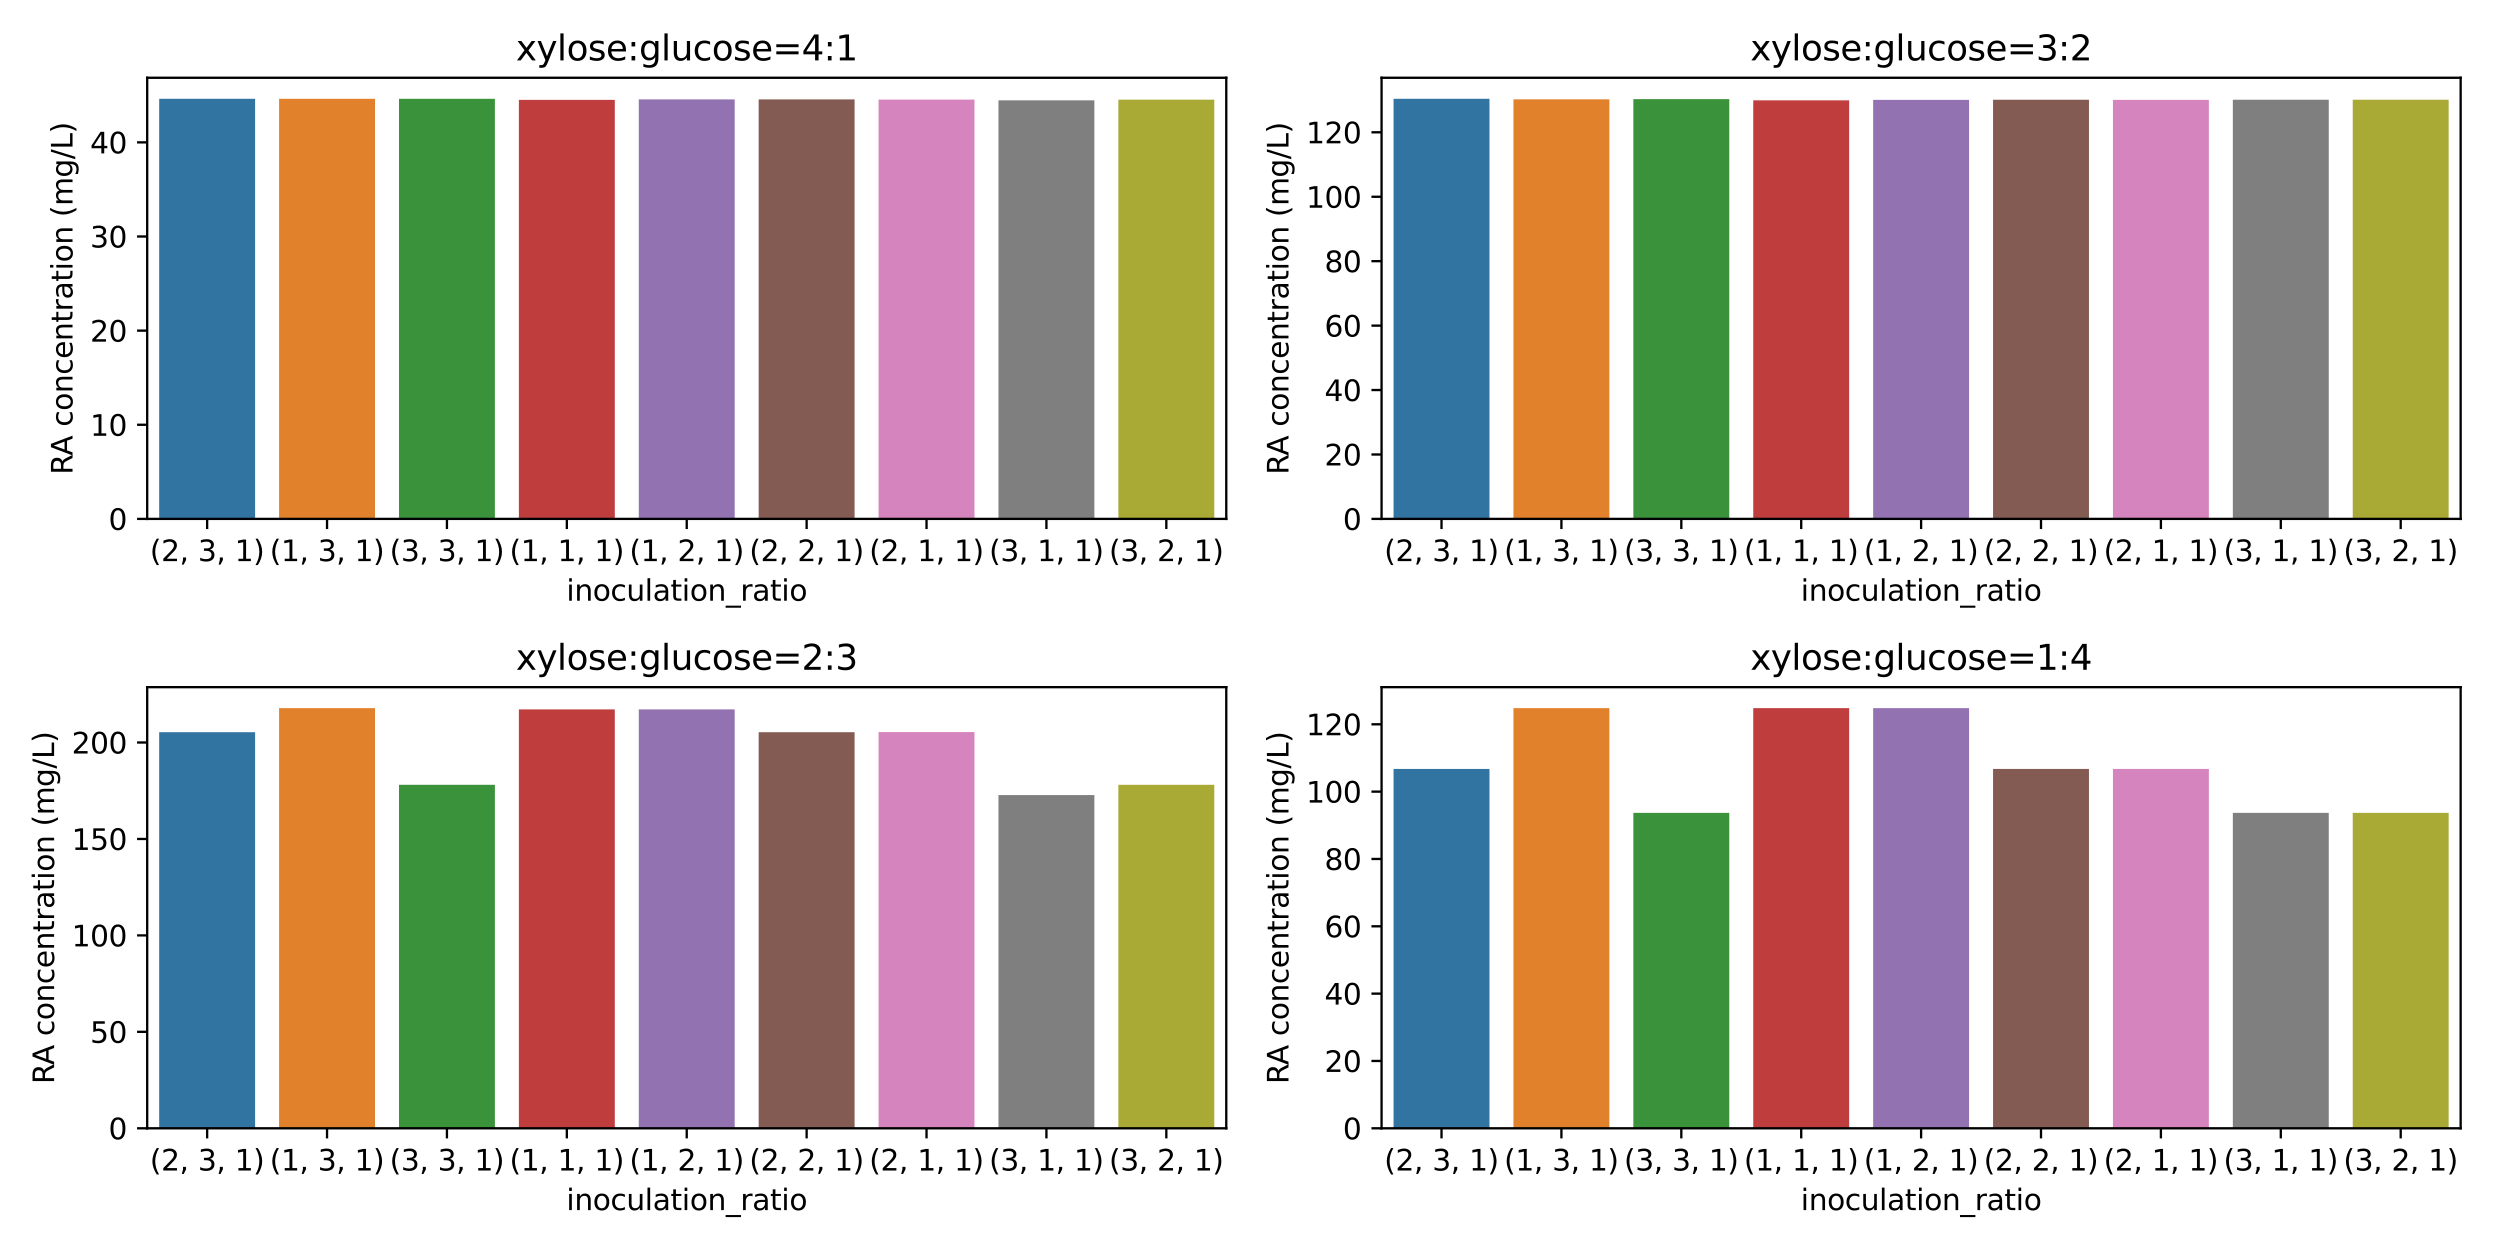 <?xml version="1.0" encoding="utf-8" standalone="no"?>
<!DOCTYPE svg PUBLIC "-//W3C//DTD SVG 1.1//EN"
  "http://www.w3.org/Graphics/SVG/1.1/DTD/svg11.dtd">
<svg xmlns:xlink="http://www.w3.org/1999/xlink" width="864pt" height="432pt" viewBox="0 0 864 432" xmlns="http://www.w3.org/2000/svg" version="1.1">
 <defs>
  <style type="text/css">*{stroke-linejoin: round; stroke-linecap: butt}</style>
 </defs>
 <g id="figure_1">
  <g id="patch_1">
   <path d="M 0 432 
L 864 432 
L 864 0 
L 0 0 
z
" style="fill: #ffffff"/>
  </g>
  <g id="axes_1">
   <g id="patch_2">
    <path d="M 50.87 179.339 
L 423.799 179.339 
L 423.799 26.88 
L 50.87 26.88 
z
" style="fill: #ffffff"/>
   </g>
   <g id="patch_3">
    <path d="M 55.014 179.339 
L 88.163 179.339 
L 88.163 34.14 
L 55.014 34.14 
z
" clip-path="url(#p2c33d3a6e0)" style="fill: #3274a1"/>
   </g>
   <g id="patch_4">
    <path d="M 96.45 179.339 
L 129.599 179.339 
L 129.599 34.14 
L 96.45 34.14 
z
" clip-path="url(#p2c33d3a6e0)" style="fill: #e1812c"/>
   </g>
   <g id="patch_5">
    <path d="M 137.887 179.339 
L 171.036 179.339 
L 171.036 34.14 
L 137.887 34.14 
z
" clip-path="url(#p2c33d3a6e0)" style="fill: #3a923a"/>
   </g>
   <g id="patch_6">
    <path d="M 179.323 179.339 
L 212.473 179.339 
L 212.473 34.519 
L 179.323 34.519 
z
" clip-path="url(#p2c33d3a6e0)" style="fill: #c03d3e"/>
   </g>
   <g id="patch_7">
    <path d="M 220.76 179.339 
L 253.909 179.339 
L 253.909 34.357 
L 220.76 34.357 
z
" clip-path="url(#p2c33d3a6e0)" style="fill: #9372b2"/>
   </g>
   <g id="patch_8">
    <path d="M 262.196 179.339 
L 295.346 179.339 
L 295.346 34.357 
L 262.196 34.357 
z
" clip-path="url(#p2c33d3a6e0)" style="fill: #845b53"/>
   </g>
   <g id="patch_9">
    <path d="M 303.633 179.339 
L 336.782 179.339 
L 336.782 34.42 
L 303.633 34.42 
z
" clip-path="url(#p2c33d3a6e0)" style="fill: #d684bd"/>
   </g>
   <g id="patch_10">
    <path d="M 345.07 179.339 
L 378.219 179.339 
L 378.219 34.685 
L 345.07 34.685 
z
" clip-path="url(#p2c33d3a6e0)" style="fill: #7f7f7f"/>
   </g>
   <g id="patch_11">
    <path d="M 386.506 179.339 
L 419.655 179.339 
L 419.655 34.434 
L 386.506 34.434 
z
" clip-path="url(#p2c33d3a6e0)" style="fill: #a9aa35"/>
   </g>
   <g id="matplotlib.axis_1">
    <g id="xtick_1">
     <g id="line2d_1">
      <defs>
       <path id="m56f0b7d962" d="M 0 0 
L 0 3.5 
" style="stroke: #000000; stroke-width: 0.8"/>
      </defs>
      <g>
       <use xlink:href="#m56f0b7d962" x="71.588" y="179.339" style="stroke: #000000; stroke-width: 0.8"/>
      </g>
     </g>
     <g id="text_1">
      <!-- (2, 3, 1) -->
      <g transform="translate(51.787 193.937) scale(0.1 -0.1)">
       <defs>
        <path id="DejaVuSans-28" d="M 1984 4856 
Q 1566 4138 1362 3434 
Q 1159 2731 1159 2009 
Q 1159 1288 1364 580 
Q 1569 -128 1984 -844 
L 1484 -844 
Q 1016 -109 783 600 
Q 550 1309 550 2009 
Q 550 2706 781 3412 
Q 1013 4119 1484 4856 
L 1984 4856 
z
" transform="scale(0.016)"/>
        <path id="DejaVuSans-32" d="M 1228 531 
L 3431 531 
L 3431 0 
L 469 0 
L 469 531 
Q 828 903 1448 1529 
Q 2069 2156 2228 2338 
Q 2531 2678 2651 2914 
Q 2772 3150 2772 3378 
Q 2772 3750 2511 3984 
Q 2250 4219 1831 4219 
Q 1534 4219 1204 4116 
Q 875 4013 500 3803 
L 500 4441 
Q 881 4594 1212 4672 
Q 1544 4750 1819 4750 
Q 2544 4750 2975 4387 
Q 3406 4025 3406 3419 
Q 3406 3131 3298 2873 
Q 3191 2616 2906 2266 
Q 2828 2175 2409 1742 
Q 1991 1309 1228 531 
z
" transform="scale(0.016)"/>
        <path id="DejaVuSans-2c" d="M 750 794 
L 1409 794 
L 1409 256 
L 897 -744 
L 494 -744 
L 750 256 
L 750 794 
z
" transform="scale(0.016)"/>
        <path id="DejaVuSans-20" transform="scale(0.016)"/>
        <path id="DejaVuSans-33" d="M 2597 2516 
Q 3050 2419 3304 2112 
Q 3559 1806 3559 1356 
Q 3559 666 3084 287 
Q 2609 -91 1734 -91 
Q 1441 -91 1130 -33 
Q 819 25 488 141 
L 488 750 
Q 750 597 1062 519 
Q 1375 441 1716 441 
Q 2309 441 2620 675 
Q 2931 909 2931 1356 
Q 2931 1769 2642 2001 
Q 2353 2234 1838 2234 
L 1294 2234 
L 1294 2753 
L 1863 2753 
Q 2328 2753 2575 2939 
Q 2822 3125 2822 3475 
Q 2822 3834 2567 4026 
Q 2313 4219 1838 4219 
Q 1578 4219 1281 4162 
Q 984 4106 628 3988 
L 628 4550 
Q 988 4650 1302 4700 
Q 1616 4750 1894 4750 
Q 2613 4750 3031 4423 
Q 3450 4097 3450 3541 
Q 3450 3153 3228 2886 
Q 3006 2619 2597 2516 
z
" transform="scale(0.016)"/>
        <path id="DejaVuSans-31" d="M 794 531 
L 1825 531 
L 1825 4091 
L 703 3866 
L 703 4441 
L 1819 4666 
L 2450 4666 
L 2450 531 
L 3481 531 
L 3481 0 
L 794 0 
L 794 531 
z
" transform="scale(0.016)"/>
        <path id="DejaVuSans-29" d="M 513 4856 
L 1013 4856 
Q 1481 4119 1714 3412 
Q 1947 2706 1947 2009 
Q 1947 1309 1714 600 
Q 1481 -109 1013 -844 
L 513 -844 
Q 928 -128 1133 580 
Q 1338 1288 1338 2009 
Q 1338 2731 1133 3434 
Q 928 4138 513 4856 
z
" transform="scale(0.016)"/>
       </defs>
       <use xlink:href="#DejaVuSans-28"/>
       <use xlink:href="#DejaVuSans-32" x="39.014"/>
       <use xlink:href="#DejaVuSans-2c" x="102.637"/>
       <use xlink:href="#DejaVuSans-20" x="134.424"/>
       <use xlink:href="#DejaVuSans-33" x="166.211"/>
       <use xlink:href="#DejaVuSans-2c" x="229.834"/>
       <use xlink:href="#DejaVuSans-20" x="261.621"/>
       <use xlink:href="#DejaVuSans-31" x="293.408"/>
       <use xlink:href="#DejaVuSans-29" x="357.031"/>
      </g>
     </g>
    </g>
    <g id="xtick_2">
     <g id="line2d_2">
      <g>
       <use xlink:href="#m56f0b7d962" x="113.025" y="179.339" style="stroke: #000000; stroke-width: 0.8"/>
      </g>
     </g>
     <g id="text_2">
      <!-- (1, 3, 1) -->
      <g transform="translate(93.223 193.937) scale(0.1 -0.1)">
       <use xlink:href="#DejaVuSans-28"/>
       <use xlink:href="#DejaVuSans-31" x="39.014"/>
       <use xlink:href="#DejaVuSans-2c" x="102.637"/>
       <use xlink:href="#DejaVuSans-20" x="134.424"/>
       <use xlink:href="#DejaVuSans-33" x="166.211"/>
       <use xlink:href="#DejaVuSans-2c" x="229.834"/>
       <use xlink:href="#DejaVuSans-20" x="261.621"/>
       <use xlink:href="#DejaVuSans-31" x="293.408"/>
       <use xlink:href="#DejaVuSans-29" x="357.031"/>
      </g>
     </g>
    </g>
    <g id="xtick_3">
     <g id="line2d_3">
      <g>
       <use xlink:href="#m56f0b7d962" x="154.461" y="179.339" style="stroke: #000000; stroke-width: 0.8"/>
      </g>
     </g>
     <g id="text_3">
      <!-- (3, 3, 1) -->
      <g transform="translate(134.66 193.937) scale(0.1 -0.1)">
       <use xlink:href="#DejaVuSans-28"/>
       <use xlink:href="#DejaVuSans-33" x="39.014"/>
       <use xlink:href="#DejaVuSans-2c" x="102.637"/>
       <use xlink:href="#DejaVuSans-20" x="134.424"/>
       <use xlink:href="#DejaVuSans-33" x="166.211"/>
       <use xlink:href="#DejaVuSans-2c" x="229.834"/>
       <use xlink:href="#DejaVuSans-20" x="261.621"/>
       <use xlink:href="#DejaVuSans-31" x="293.408"/>
       <use xlink:href="#DejaVuSans-29" x="357.031"/>
      </g>
     </g>
    </g>
    <g id="xtick_4">
     <g id="line2d_4">
      <g>
       <use xlink:href="#m56f0b7d962" x="195.898" y="179.339" style="stroke: #000000; stroke-width: 0.8"/>
      </g>
     </g>
     <g id="text_4">
      <!-- (1, 1, 1) -->
      <g transform="translate(176.096 193.937) scale(0.1 -0.1)">
       <use xlink:href="#DejaVuSans-28"/>
       <use xlink:href="#DejaVuSans-31" x="39.014"/>
       <use xlink:href="#DejaVuSans-2c" x="102.637"/>
       <use xlink:href="#DejaVuSans-20" x="134.424"/>
       <use xlink:href="#DejaVuSans-31" x="166.211"/>
       <use xlink:href="#DejaVuSans-2c" x="229.834"/>
       <use xlink:href="#DejaVuSans-20" x="261.621"/>
       <use xlink:href="#DejaVuSans-31" x="293.408"/>
       <use xlink:href="#DejaVuSans-29" x="357.031"/>
      </g>
     </g>
    </g>
    <g id="xtick_5">
     <g id="line2d_5">
      <g>
       <use xlink:href="#m56f0b7d962" x="237.335" y="179.339" style="stroke: #000000; stroke-width: 0.8"/>
      </g>
     </g>
     <g id="text_5">
      <!-- (1, 2, 1) -->
      <g transform="translate(217.533 193.937) scale(0.1 -0.1)">
       <use xlink:href="#DejaVuSans-28"/>
       <use xlink:href="#DejaVuSans-31" x="39.014"/>
       <use xlink:href="#DejaVuSans-2c" x="102.637"/>
       <use xlink:href="#DejaVuSans-20" x="134.424"/>
       <use xlink:href="#DejaVuSans-32" x="166.211"/>
       <use xlink:href="#DejaVuSans-2c" x="229.834"/>
       <use xlink:href="#DejaVuSans-20" x="261.621"/>
       <use xlink:href="#DejaVuSans-31" x="293.408"/>
       <use xlink:href="#DejaVuSans-29" x="357.031"/>
      </g>
     </g>
    </g>
    <g id="xtick_6">
     <g id="line2d_6">
      <g>
       <use xlink:href="#m56f0b7d962" x="278.771" y="179.339" style="stroke: #000000; stroke-width: 0.8"/>
      </g>
     </g>
     <g id="text_6">
      <!-- (2, 2, 1) -->
      <g transform="translate(258.97 193.937) scale(0.1 -0.1)">
       <use xlink:href="#DejaVuSans-28"/>
       <use xlink:href="#DejaVuSans-32" x="39.014"/>
       <use xlink:href="#DejaVuSans-2c" x="102.637"/>
       <use xlink:href="#DejaVuSans-20" x="134.424"/>
       <use xlink:href="#DejaVuSans-32" x="166.211"/>
       <use xlink:href="#DejaVuSans-2c" x="229.834"/>
       <use xlink:href="#DejaVuSans-20" x="261.621"/>
       <use xlink:href="#DejaVuSans-31" x="293.408"/>
       <use xlink:href="#DejaVuSans-29" x="357.031"/>
      </g>
     </g>
    </g>
    <g id="xtick_7">
     <g id="line2d_7">
      <g>
       <use xlink:href="#m56f0b7d962" x="320.208" y="179.339" style="stroke: #000000; stroke-width: 0.8"/>
      </g>
     </g>
     <g id="text_7">
      <!-- (2, 1, 1) -->
      <g transform="translate(300.406 193.937) scale(0.1 -0.1)">
       <use xlink:href="#DejaVuSans-28"/>
       <use xlink:href="#DejaVuSans-32" x="39.014"/>
       <use xlink:href="#DejaVuSans-2c" x="102.637"/>
       <use xlink:href="#DejaVuSans-20" x="134.424"/>
       <use xlink:href="#DejaVuSans-31" x="166.211"/>
       <use xlink:href="#DejaVuSans-2c" x="229.834"/>
       <use xlink:href="#DejaVuSans-20" x="261.621"/>
       <use xlink:href="#DejaVuSans-31" x="293.408"/>
       <use xlink:href="#DejaVuSans-29" x="357.031"/>
      </g>
     </g>
    </g>
    <g id="xtick_8">
     <g id="line2d_8">
      <g>
       <use xlink:href="#m56f0b7d962" x="361.644" y="179.339" style="stroke: #000000; stroke-width: 0.8"/>
      </g>
     </g>
     <g id="text_8">
      <!-- (3, 1, 1) -->
      <g transform="translate(341.843 193.937) scale(0.1 -0.1)">
       <use xlink:href="#DejaVuSans-28"/>
       <use xlink:href="#DejaVuSans-33" x="39.014"/>
       <use xlink:href="#DejaVuSans-2c" x="102.637"/>
       <use xlink:href="#DejaVuSans-20" x="134.424"/>
       <use xlink:href="#DejaVuSans-31" x="166.211"/>
       <use xlink:href="#DejaVuSans-2c" x="229.834"/>
       <use xlink:href="#DejaVuSans-20" x="261.621"/>
       <use xlink:href="#DejaVuSans-31" x="293.408"/>
       <use xlink:href="#DejaVuSans-29" x="357.031"/>
      </g>
     </g>
    </g>
    <g id="xtick_9">
     <g id="line2d_9">
      <g>
       <use xlink:href="#m56f0b7d962" x="403.081" y="179.339" style="stroke: #000000; stroke-width: 0.8"/>
      </g>
     </g>
     <g id="text_9">
      <!-- (3, 2, 1) -->
      <g transform="translate(383.279 193.937) scale(0.1 -0.1)">
       <use xlink:href="#DejaVuSans-28"/>
       <use xlink:href="#DejaVuSans-33" x="39.014"/>
       <use xlink:href="#DejaVuSans-2c" x="102.637"/>
       <use xlink:href="#DejaVuSans-20" x="134.424"/>
       <use xlink:href="#DejaVuSans-32" x="166.211"/>
       <use xlink:href="#DejaVuSans-2c" x="229.834"/>
       <use xlink:href="#DejaVuSans-20" x="261.621"/>
       <use xlink:href="#DejaVuSans-31" x="293.408"/>
       <use xlink:href="#DejaVuSans-29" x="357.031"/>
      </g>
     </g>
    </g>
    <g id="text_10">
     <!-- inoculation_ratio -->
     <g transform="translate(195.741 207.615) scale(0.1 -0.1)">
      <defs>
       <path id="DejaVuSans-69" d="M 603 3500 
L 1178 3500 
L 1178 0 
L 603 0 
L 603 3500 
z
M 603 4863 
L 1178 4863 
L 1178 4134 
L 603 4134 
L 603 4863 
z
" transform="scale(0.016)"/>
       <path id="DejaVuSans-6e" d="M 3513 2113 
L 3513 0 
L 2938 0 
L 2938 2094 
Q 2938 2591 2744 2837 
Q 2550 3084 2163 3084 
Q 1697 3084 1428 2787 
Q 1159 2491 1159 1978 
L 1159 0 
L 581 0 
L 581 3500 
L 1159 3500 
L 1159 2956 
Q 1366 3272 1645 3428 
Q 1925 3584 2291 3584 
Q 2894 3584 3203 3211 
Q 3513 2838 3513 2113 
z
" transform="scale(0.016)"/>
       <path id="DejaVuSans-6f" d="M 1959 3097 
Q 1497 3097 1228 2736 
Q 959 2375 959 1747 
Q 959 1119 1226 758 
Q 1494 397 1959 397 
Q 2419 397 2687 759 
Q 2956 1122 2956 1747 
Q 2956 2369 2687 2733 
Q 2419 3097 1959 3097 
z
M 1959 3584 
Q 2709 3584 3137 3096 
Q 3566 2609 3566 1747 
Q 3566 888 3137 398 
Q 2709 -91 1959 -91 
Q 1206 -91 779 398 
Q 353 888 353 1747 
Q 353 2609 779 3096 
Q 1206 3584 1959 3584 
z
" transform="scale(0.016)"/>
       <path id="DejaVuSans-63" d="M 3122 3366 
L 3122 2828 
Q 2878 2963 2633 3030 
Q 2388 3097 2138 3097 
Q 1578 3097 1268 2742 
Q 959 2388 959 1747 
Q 959 1106 1268 751 
Q 1578 397 2138 397 
Q 2388 397 2633 464 
Q 2878 531 3122 666 
L 3122 134 
Q 2881 22 2623 -34 
Q 2366 -91 2075 -91 
Q 1284 -91 818 406 
Q 353 903 353 1747 
Q 353 2603 823 3093 
Q 1294 3584 2113 3584 
Q 2378 3584 2631 3529 
Q 2884 3475 3122 3366 
z
" transform="scale(0.016)"/>
       <path id="DejaVuSans-75" d="M 544 1381 
L 544 3500 
L 1119 3500 
L 1119 1403 
Q 1119 906 1312 657 
Q 1506 409 1894 409 
Q 2359 409 2629 706 
Q 2900 1003 2900 1516 
L 2900 3500 
L 3475 3500 
L 3475 0 
L 2900 0 
L 2900 538 
Q 2691 219 2414 64 
Q 2138 -91 1772 -91 
Q 1169 -91 856 284 
Q 544 659 544 1381 
z
M 1991 3584 
L 1991 3584 
z
" transform="scale(0.016)"/>
       <path id="DejaVuSans-6c" d="M 603 4863 
L 1178 4863 
L 1178 0 
L 603 0 
L 603 4863 
z
" transform="scale(0.016)"/>
       <path id="DejaVuSans-61" d="M 2194 1759 
Q 1497 1759 1228 1600 
Q 959 1441 959 1056 
Q 959 750 1161 570 
Q 1363 391 1709 391 
Q 2188 391 2477 730 
Q 2766 1069 2766 1631 
L 2766 1759 
L 2194 1759 
z
M 3341 1997 
L 3341 0 
L 2766 0 
L 2766 531 
Q 2569 213 2275 61 
Q 1981 -91 1556 -91 
Q 1019 -91 701 211 
Q 384 513 384 1019 
Q 384 1609 779 1909 
Q 1175 2209 1959 2209 
L 2766 2209 
L 2766 2266 
Q 2766 2663 2505 2880 
Q 2244 3097 1772 3097 
Q 1472 3097 1187 3025 
Q 903 2953 641 2809 
L 641 3341 
Q 956 3463 1253 3523 
Q 1550 3584 1831 3584 
Q 2591 3584 2966 3190 
Q 3341 2797 3341 1997 
z
" transform="scale(0.016)"/>
       <path id="DejaVuSans-74" d="M 1172 4494 
L 1172 3500 
L 2356 3500 
L 2356 3053 
L 1172 3053 
L 1172 1153 
Q 1172 725 1289 603 
Q 1406 481 1766 481 
L 2356 481 
L 2356 0 
L 1766 0 
Q 1100 0 847 248 
Q 594 497 594 1153 
L 594 3053 
L 172 3053 
L 172 3500 
L 594 3500 
L 594 4494 
L 1172 4494 
z
" transform="scale(0.016)"/>
       <path id="DejaVuSans-5f" d="M 3263 -1063 
L 3263 -1509 
L -63 -1509 
L -63 -1063 
L 3263 -1063 
z
" transform="scale(0.016)"/>
       <path id="DejaVuSans-72" d="M 2631 2963 
Q 2534 3019 2420 3045 
Q 2306 3072 2169 3072 
Q 1681 3072 1420 2755 
Q 1159 2438 1159 1844 
L 1159 0 
L 581 0 
L 581 3500 
L 1159 3500 
L 1159 2956 
Q 1341 3275 1631 3429 
Q 1922 3584 2338 3584 
Q 2397 3584 2469 3576 
Q 2541 3569 2628 3553 
L 2631 2963 
z
" transform="scale(0.016)"/>
      </defs>
      <use xlink:href="#DejaVuSans-69"/>
      <use xlink:href="#DejaVuSans-6e" x="27.783"/>
      <use xlink:href="#DejaVuSans-6f" x="91.162"/>
      <use xlink:href="#DejaVuSans-63" x="152.344"/>
      <use xlink:href="#DejaVuSans-75" x="207.324"/>
      <use xlink:href="#DejaVuSans-6c" x="270.703"/>
      <use xlink:href="#DejaVuSans-61" x="298.486"/>
      <use xlink:href="#DejaVuSans-74" x="359.766"/>
      <use xlink:href="#DejaVuSans-69" x="398.975"/>
      <use xlink:href="#DejaVuSans-6f" x="426.758"/>
      <use xlink:href="#DejaVuSans-6e" x="487.939"/>
      <use xlink:href="#DejaVuSans-5f" x="551.318"/>
      <use xlink:href="#DejaVuSans-72" x="601.318"/>
      <use xlink:href="#DejaVuSans-61" x="642.432"/>
      <use xlink:href="#DejaVuSans-74" x="703.711"/>
      <use xlink:href="#DejaVuSans-69" x="742.92"/>
      <use xlink:href="#DejaVuSans-6f" x="770.703"/>
     </g>
    </g>
   </g>
   <g id="matplotlib.axis_2">
    <g id="ytick_1">
     <g id="line2d_10">
      <defs>
       <path id="m7d6d86b98d" d="M 0 0 
L -3.5 0 
" style="stroke: #000000; stroke-width: 0.8"/>
      </defs>
      <g>
       <use xlink:href="#m7d6d86b98d" x="50.87" y="179.339" style="stroke: #000000; stroke-width: 0.8"/>
      </g>
     </g>
     <g id="text_11">
      <!-- 0 -->
      <g transform="translate(37.508 183.138) scale(0.1 -0.1)">
       <defs>
        <path id="DejaVuSans-30" d="M 2034 4250 
Q 1547 4250 1301 3770 
Q 1056 3291 1056 2328 
Q 1056 1369 1301 889 
Q 1547 409 2034 409 
Q 2525 409 2770 889 
Q 3016 1369 3016 2328 
Q 3016 3291 2770 3770 
Q 2525 4250 2034 4250 
z
M 2034 4750 
Q 2819 4750 3233 4129 
Q 3647 3509 3647 2328 
Q 3647 1150 3233 529 
Q 2819 -91 2034 -91 
Q 1250 -91 836 529 
Q 422 1150 422 2328 
Q 422 3509 836 4129 
Q 1250 4750 2034 4750 
z
" transform="scale(0.016)"/>
       </defs>
       <use xlink:href="#DejaVuSans-30"/>
      </g>
     </g>
    </g>
    <g id="ytick_2">
     <g id="line2d_11">
      <g>
       <use xlink:href="#m7d6d86b98d" x="50.87" y="146.806" style="stroke: #000000; stroke-width: 0.8"/>
      </g>
     </g>
     <g id="text_12">
      <!-- 10 -->
      <g transform="translate(31.145 150.605) scale(0.1 -0.1)">
       <use xlink:href="#DejaVuSans-31"/>
       <use xlink:href="#DejaVuSans-30" x="63.623"/>
      </g>
     </g>
    </g>
    <g id="ytick_3">
     <g id="line2d_12">
      <g>
       <use xlink:href="#m7d6d86b98d" x="50.87" y="114.274" style="stroke: #000000; stroke-width: 0.8"/>
      </g>
     </g>
     <g id="text_13">
      <!-- 20 -->
      <g transform="translate(31.145 118.073) scale(0.1 -0.1)">
       <use xlink:href="#DejaVuSans-32"/>
       <use xlink:href="#DejaVuSans-30" x="63.623"/>
      </g>
     </g>
    </g>
    <g id="ytick_4">
     <g id="line2d_13">
      <g>
       <use xlink:href="#m7d6d86b98d" x="50.87" y="81.741" style="stroke: #000000; stroke-width: 0.8"/>
      </g>
     </g>
     <g id="text_14">
      <!-- 30 -->
      <g transform="translate(31.145 85.54) scale(0.1 -0.1)">
       <use xlink:href="#DejaVuSans-33"/>
       <use xlink:href="#DejaVuSans-30" x="63.623"/>
      </g>
     </g>
    </g>
    <g id="ytick_5">
     <g id="line2d_14">
      <g>
       <use xlink:href="#m7d6d86b98d" x="50.87" y="49.209" style="stroke: #000000; stroke-width: 0.8"/>
      </g>
     </g>
     <g id="text_15">
      <!-- 40 -->
      <g transform="translate(31.145 53.008) scale(0.1 -0.1)">
       <defs>
        <path id="DejaVuSans-34" d="M 2419 4116 
L 825 1625 
L 2419 1625 
L 2419 4116 
z
M 2253 4666 
L 3047 4666 
L 3047 1625 
L 3713 1625 
L 3713 1100 
L 3047 1100 
L 3047 0 
L 2419 0 
L 2419 1100 
L 313 1100 
L 313 1709 
L 2253 4666 
z
" transform="scale(0.016)"/>
       </defs>
       <use xlink:href="#DejaVuSans-34"/>
       <use xlink:href="#DejaVuSans-30" x="63.623"/>
      </g>
     </g>
    </g>
    <g id="text_16">
     <!-- RA concentration (mg/L) -->
     <g transform="translate(25.065 164.027) rotate(-90) scale(0.1 -0.1)">
      <defs>
       <path id="DejaVuSans-52" d="M 2841 2188 
Q 3044 2119 3236 1894 
Q 3428 1669 3622 1275 
L 4263 0 
L 3584 0 
L 2988 1197 
Q 2756 1666 2539 1819 
Q 2322 1972 1947 1972 
L 1259 1972 
L 1259 0 
L 628 0 
L 628 4666 
L 2053 4666 
Q 2853 4666 3247 4331 
Q 3641 3997 3641 3322 
Q 3641 2881 3436 2590 
Q 3231 2300 2841 2188 
z
M 1259 4147 
L 1259 2491 
L 2053 2491 
Q 2509 2491 2742 2702 
Q 2975 2913 2975 3322 
Q 2975 3731 2742 3939 
Q 2509 4147 2053 4147 
L 1259 4147 
z
" transform="scale(0.016)"/>
       <path id="DejaVuSans-41" d="M 2188 4044 
L 1331 1722 
L 3047 1722 
L 2188 4044 
z
M 1831 4666 
L 2547 4666 
L 4325 0 
L 3669 0 
L 3244 1197 
L 1141 1197 
L 716 0 
L 50 0 
L 1831 4666 
z
" transform="scale(0.016)"/>
       <path id="DejaVuSans-65" d="M 3597 1894 
L 3597 1613 
L 953 1613 
Q 991 1019 1311 708 
Q 1631 397 2203 397 
Q 2534 397 2845 478 
Q 3156 559 3463 722 
L 3463 178 
Q 3153 47 2828 -22 
Q 2503 -91 2169 -91 
Q 1331 -91 842 396 
Q 353 884 353 1716 
Q 353 2575 817 3079 
Q 1281 3584 2069 3584 
Q 2775 3584 3186 3129 
Q 3597 2675 3597 1894 
z
M 3022 2063 
Q 3016 2534 2758 2815 
Q 2500 3097 2075 3097 
Q 1594 3097 1305 2825 
Q 1016 2553 972 2059 
L 3022 2063 
z
" transform="scale(0.016)"/>
       <path id="DejaVuSans-6d" d="M 3328 2828 
Q 3544 3216 3844 3400 
Q 4144 3584 4550 3584 
Q 5097 3584 5394 3201 
Q 5691 2819 5691 2113 
L 5691 0 
L 5113 0 
L 5113 2094 
Q 5113 2597 4934 2840 
Q 4756 3084 4391 3084 
Q 3944 3084 3684 2787 
Q 3425 2491 3425 1978 
L 3425 0 
L 2847 0 
L 2847 2094 
Q 2847 2600 2669 2842 
Q 2491 3084 2119 3084 
Q 1678 3084 1418 2786 
Q 1159 2488 1159 1978 
L 1159 0 
L 581 0 
L 581 3500 
L 1159 3500 
L 1159 2956 
Q 1356 3278 1631 3431 
Q 1906 3584 2284 3584 
Q 2666 3584 2933 3390 
Q 3200 3197 3328 2828 
z
" transform="scale(0.016)"/>
       <path id="DejaVuSans-67" d="M 2906 1791 
Q 2906 2416 2648 2759 
Q 2391 3103 1925 3103 
Q 1463 3103 1205 2759 
Q 947 2416 947 1791 
Q 947 1169 1205 825 
Q 1463 481 1925 481 
Q 2391 481 2648 825 
Q 2906 1169 2906 1791 
z
M 3481 434 
Q 3481 -459 3084 -895 
Q 2688 -1331 1869 -1331 
Q 1566 -1331 1297 -1286 
Q 1028 -1241 775 -1147 
L 775 -588 
Q 1028 -725 1275 -790 
Q 1522 -856 1778 -856 
Q 2344 -856 2625 -561 
Q 2906 -266 2906 331 
L 2906 616 
Q 2728 306 2450 153 
Q 2172 0 1784 0 
Q 1141 0 747 490 
Q 353 981 353 1791 
Q 353 2603 747 3093 
Q 1141 3584 1784 3584 
Q 2172 3584 2450 3431 
Q 2728 3278 2906 2969 
L 2906 3500 
L 3481 3500 
L 3481 434 
z
" transform="scale(0.016)"/>
       <path id="DejaVuSans-2f" d="M 1625 4666 
L 2156 4666 
L 531 -594 
L 0 -594 
L 1625 4666 
z
" transform="scale(0.016)"/>
       <path id="DejaVuSans-4c" d="M 628 4666 
L 1259 4666 
L 1259 531 
L 3531 531 
L 3531 0 
L 628 0 
L 628 4666 
z
" transform="scale(0.016)"/>
      </defs>
      <use xlink:href="#DejaVuSans-52"/>
      <use xlink:href="#DejaVuSans-41" x="65.482"/>
      <use xlink:href="#DejaVuSans-20" x="133.891"/>
      <use xlink:href="#DejaVuSans-63" x="165.678"/>
      <use xlink:href="#DejaVuSans-6f" x="220.658"/>
      <use xlink:href="#DejaVuSans-6e" x="281.84"/>
      <use xlink:href="#DejaVuSans-63" x="345.219"/>
      <use xlink:href="#DejaVuSans-65" x="400.199"/>
      <use xlink:href="#DejaVuSans-6e" x="461.723"/>
      <use xlink:href="#DejaVuSans-74" x="525.102"/>
      <use xlink:href="#DejaVuSans-72" x="564.311"/>
      <use xlink:href="#DejaVuSans-61" x="605.424"/>
      <use xlink:href="#DejaVuSans-74" x="666.703"/>
      <use xlink:href="#DejaVuSans-69" x="705.912"/>
      <use xlink:href="#DejaVuSans-6f" x="733.695"/>
      <use xlink:href="#DejaVuSans-6e" x="794.877"/>
      <use xlink:href="#DejaVuSans-20" x="858.256"/>
      <use xlink:href="#DejaVuSans-28" x="890.043"/>
      <use xlink:href="#DejaVuSans-6d" x="929.057"/>
      <use xlink:href="#DejaVuSans-67" x="1026.469"/>
      <use xlink:href="#DejaVuSans-2f" x="1089.945"/>
      <use xlink:href="#DejaVuSans-4c" x="1123.637"/>
      <use xlink:href="#DejaVuSans-29" x="1179.35"/>
     </g>
    </g>
   </g>
   <g id="line2d_15">
    <path clip-path="url(#p2c33d3a6e0)" style="fill: none; stroke: #424242; stroke-width: 2.7; stroke-linecap: square"/>
   </g>
   <g id="line2d_16">
    <path clip-path="url(#p2c33d3a6e0)" style="fill: none; stroke: #424242; stroke-width: 2.7; stroke-linecap: square"/>
   </g>
   <g id="line2d_17">
    <path clip-path="url(#p2c33d3a6e0)" style="fill: none; stroke: #424242; stroke-width: 2.7; stroke-linecap: square"/>
   </g>
   <g id="line2d_18">
    <path clip-path="url(#p2c33d3a6e0)" style="fill: none; stroke: #424242; stroke-width: 2.7; stroke-linecap: square"/>
   </g>
   <g id="line2d_19">
    <path clip-path="url(#p2c33d3a6e0)" style="fill: none; stroke: #424242; stroke-width: 2.7; stroke-linecap: square"/>
   </g>
   <g id="line2d_20">
    <path clip-path="url(#p2c33d3a6e0)" style="fill: none; stroke: #424242; stroke-width: 2.7; stroke-linecap: square"/>
   </g>
   <g id="line2d_21">
    <path clip-path="url(#p2c33d3a6e0)" style="fill: none; stroke: #424242; stroke-width: 2.7; stroke-linecap: square"/>
   </g>
   <g id="line2d_22">
    <path clip-path="url(#p2c33d3a6e0)" style="fill: none; stroke: #424242; stroke-width: 2.7; stroke-linecap: square"/>
   </g>
   <g id="line2d_23">
    <path clip-path="url(#p2c33d3a6e0)" style="fill: none; stroke: #424242; stroke-width: 2.7; stroke-linecap: square"/>
   </g>
   <g id="patch_12">
    <path d="M 50.87 179.339 
L 50.87 26.88 
" style="fill: none; stroke: #000000; stroke-width: 0.8; stroke-linejoin: miter; stroke-linecap: square"/>
   </g>
   <g id="patch_13">
    <path d="M 423.799 179.339 
L 423.799 26.88 
" style="fill: none; stroke: #000000; stroke-width: 0.8; stroke-linejoin: miter; stroke-linecap: square"/>
   </g>
   <g id="patch_14">
    <path d="M 50.87 179.339 
L 423.799 179.339 
" style="fill: none; stroke: #000000; stroke-width: 0.8; stroke-linejoin: miter; stroke-linecap: square"/>
   </g>
   <g id="patch_15">
    <path d="M 50.87 26.88 
L 423.799 26.88 
" style="fill: none; stroke: #000000; stroke-width: 0.8; stroke-linejoin: miter; stroke-linecap: square"/>
   </g>
   <g id="text_17">
    <!-- xylose:glucose=4:1 -->
    <g transform="translate(178.305 20.88) scale(0.12 -0.12)">
     <defs>
      <path id="DejaVuSans-78" d="M 3513 3500 
L 2247 1797 
L 3578 0 
L 2900 0 
L 1881 1375 
L 863 0 
L 184 0 
L 1544 1831 
L 300 3500 
L 978 3500 
L 1906 2253 
L 2834 3500 
L 3513 3500 
z
" transform="scale(0.016)"/>
      <path id="DejaVuSans-79" d="M 2059 -325 
Q 1816 -950 1584 -1140 
Q 1353 -1331 966 -1331 
L 506 -1331 
L 506 -850 
L 844 -850 
Q 1081 -850 1212 -737 
Q 1344 -625 1503 -206 
L 1606 56 
L 191 3500 
L 800 3500 
L 1894 763 
L 2988 3500 
L 3597 3500 
L 2059 -325 
z
" transform="scale(0.016)"/>
      <path id="DejaVuSans-73" d="M 2834 3397 
L 2834 2853 
Q 2591 2978 2328 3040 
Q 2066 3103 1784 3103 
Q 1356 3103 1142 2972 
Q 928 2841 928 2578 
Q 928 2378 1081 2264 
Q 1234 2150 1697 2047 
L 1894 2003 
Q 2506 1872 2764 1633 
Q 3022 1394 3022 966 
Q 3022 478 2636 193 
Q 2250 -91 1575 -91 
Q 1294 -91 989 -36 
Q 684 19 347 128 
L 347 722 
Q 666 556 975 473 
Q 1284 391 1588 391 
Q 1994 391 2212 530 
Q 2431 669 2431 922 
Q 2431 1156 2273 1281 
Q 2116 1406 1581 1522 
L 1381 1569 
Q 847 1681 609 1914 
Q 372 2147 372 2553 
Q 372 3047 722 3315 
Q 1072 3584 1716 3584 
Q 2034 3584 2315 3537 
Q 2597 3491 2834 3397 
z
" transform="scale(0.016)"/>
      <path id="DejaVuSans-3a" d="M 750 794 
L 1409 794 
L 1409 0 
L 750 0 
L 750 794 
z
M 750 3309 
L 1409 3309 
L 1409 2516 
L 750 2516 
L 750 3309 
z
" transform="scale(0.016)"/>
      <path id="DejaVuSans-3d" d="M 678 2906 
L 4684 2906 
L 4684 2381 
L 678 2381 
L 678 2906 
z
M 678 1631 
L 4684 1631 
L 4684 1100 
L 678 1100 
L 678 1631 
z
" transform="scale(0.016)"/>
     </defs>
     <use xlink:href="#DejaVuSans-78"/>
     <use xlink:href="#DejaVuSans-79" x="59.18"/>
     <use xlink:href="#DejaVuSans-6c" x="118.359"/>
     <use xlink:href="#DejaVuSans-6f" x="146.143"/>
     <use xlink:href="#DejaVuSans-73" x="207.324"/>
     <use xlink:href="#DejaVuSans-65" x="259.424"/>
     <use xlink:href="#DejaVuSans-3a" x="320.947"/>
     <use xlink:href="#DejaVuSans-67" x="354.639"/>
     <use xlink:href="#DejaVuSans-6c" x="418.115"/>
     <use xlink:href="#DejaVuSans-75" x="445.898"/>
     <use xlink:href="#DejaVuSans-63" x="509.277"/>
     <use xlink:href="#DejaVuSans-6f" x="564.258"/>
     <use xlink:href="#DejaVuSans-73" x="625.439"/>
     <use xlink:href="#DejaVuSans-65" x="677.539"/>
     <use xlink:href="#DejaVuSans-3d" x="739.062"/>
     <use xlink:href="#DejaVuSans-34" x="822.852"/>
     <use xlink:href="#DejaVuSans-3a" x="886.475"/>
     <use xlink:href="#DejaVuSans-31" x="920.166"/>
    </g>
   </g>
  </g>
  <g id="axes_2">
   <g id="patch_16">
    <path d="M 477.47 179.339 
L 850.399 179.339 
L 850.399 26.88 
L 477.47 26.88 
z
" style="fill: #ffffff"/>
   </g>
   <g id="patch_17">
    <path d="M 481.614 179.339 
L 514.763 179.339 
L 514.763 34.14 
L 481.614 34.14 
z
" clip-path="url(#p10a1978824)" style="fill: #3274a1"/>
   </g>
   <g id="patch_18">
    <path d="M 523.05 179.339 
L 556.199 179.339 
L 556.199 34.333 
L 523.05 34.333 
z
" clip-path="url(#p10a1978824)" style="fill: #e1812c"/>
   </g>
   <g id="patch_19">
    <path d="M 564.487 179.339 
L 597.636 179.339 
L 597.636 34.251 
L 564.487 34.251 
z
" clip-path="url(#p10a1978824)" style="fill: #3a923a"/>
   </g>
   <g id="patch_20">
    <path d="M 605.923 179.339 
L 639.073 179.339 
L 639.073 34.669 
L 605.923 34.669 
z
" clip-path="url(#p10a1978824)" style="fill: #c03d3e"/>
   </g>
   <g id="patch_21">
    <path d="M 647.36 179.339 
L 680.509 179.339 
L 680.509 34.516 
L 647.36 34.516 
z
" clip-path="url(#p10a1978824)" style="fill: #9372b2"/>
   </g>
   <g id="patch_22">
    <path d="M 688.796 179.339 
L 721.946 179.339 
L 721.946 34.466 
L 688.796 34.466 
z
" clip-path="url(#p10a1978824)" style="fill: #845b53"/>
   </g>
   <g id="patch_23">
    <path d="M 730.233 179.339 
L 763.382 179.339 
L 763.382 34.518 
L 730.233 34.518 
z
" clip-path="url(#p10a1978824)" style="fill: #d684bd"/>
   </g>
   <g id="patch_24">
    <path d="M 771.67 179.339 
L 804.819 179.339 
L 804.819 34.474 
L 771.67 34.474 
z
" clip-path="url(#p10a1978824)" style="fill: #7f7f7f"/>
   </g>
   <g id="patch_25">
    <path d="M 813.106 179.339 
L 846.255 179.339 
L 846.255 34.466 
L 813.106 34.466 
z
" clip-path="url(#p10a1978824)" style="fill: #a9aa35"/>
   </g>
   <g id="matplotlib.axis_3">
    <g id="xtick_10">
     <g id="line2d_24">
      <g>
       <use xlink:href="#m56f0b7d962" x="498.188" y="179.339" style="stroke: #000000; stroke-width: 0.8"/>
      </g>
     </g>
     <g id="text_18">
      <!-- (2, 3, 1) -->
      <g transform="translate(478.387 193.937) scale(0.1 -0.1)">
       <use xlink:href="#DejaVuSans-28"/>
       <use xlink:href="#DejaVuSans-32" x="39.014"/>
       <use xlink:href="#DejaVuSans-2c" x="102.637"/>
       <use xlink:href="#DejaVuSans-20" x="134.424"/>
       <use xlink:href="#DejaVuSans-33" x="166.211"/>
       <use xlink:href="#DejaVuSans-2c" x="229.834"/>
       <use xlink:href="#DejaVuSans-20" x="261.621"/>
       <use xlink:href="#DejaVuSans-31" x="293.408"/>
       <use xlink:href="#DejaVuSans-29" x="357.031"/>
      </g>
     </g>
    </g>
    <g id="xtick_11">
     <g id="line2d_25">
      <g>
       <use xlink:href="#m56f0b7d962" x="539.625" y="179.339" style="stroke: #000000; stroke-width: 0.8"/>
      </g>
     </g>
     <g id="text_19">
      <!-- (1, 3, 1) -->
      <g transform="translate(519.823 193.937) scale(0.1 -0.1)">
       <use xlink:href="#DejaVuSans-28"/>
       <use xlink:href="#DejaVuSans-31" x="39.014"/>
       <use xlink:href="#DejaVuSans-2c" x="102.637"/>
       <use xlink:href="#DejaVuSans-20" x="134.424"/>
       <use xlink:href="#DejaVuSans-33" x="166.211"/>
       <use xlink:href="#DejaVuSans-2c" x="229.834"/>
       <use xlink:href="#DejaVuSans-20" x="261.621"/>
       <use xlink:href="#DejaVuSans-31" x="293.408"/>
       <use xlink:href="#DejaVuSans-29" x="357.031"/>
      </g>
     </g>
    </g>
    <g id="xtick_12">
     <g id="line2d_26">
      <g>
       <use xlink:href="#m56f0b7d962" x="581.061" y="179.339" style="stroke: #000000; stroke-width: 0.8"/>
      </g>
     </g>
     <g id="text_20">
      <!-- (3, 3, 1) -->
      <g transform="translate(561.26 193.937) scale(0.1 -0.1)">
       <use xlink:href="#DejaVuSans-28"/>
       <use xlink:href="#DejaVuSans-33" x="39.014"/>
       <use xlink:href="#DejaVuSans-2c" x="102.637"/>
       <use xlink:href="#DejaVuSans-20" x="134.424"/>
       <use xlink:href="#DejaVuSans-33" x="166.211"/>
       <use xlink:href="#DejaVuSans-2c" x="229.834"/>
       <use xlink:href="#DejaVuSans-20" x="261.621"/>
       <use xlink:href="#DejaVuSans-31" x="293.408"/>
       <use xlink:href="#DejaVuSans-29" x="357.031"/>
      </g>
     </g>
    </g>
    <g id="xtick_13">
     <g id="line2d_27">
      <g>
       <use xlink:href="#m56f0b7d962" x="622.498" y="179.339" style="stroke: #000000; stroke-width: 0.8"/>
      </g>
     </g>
     <g id="text_21">
      <!-- (1, 1, 1) -->
      <g transform="translate(602.696 193.937) scale(0.1 -0.1)">
       <use xlink:href="#DejaVuSans-28"/>
       <use xlink:href="#DejaVuSans-31" x="39.014"/>
       <use xlink:href="#DejaVuSans-2c" x="102.637"/>
       <use xlink:href="#DejaVuSans-20" x="134.424"/>
       <use xlink:href="#DejaVuSans-31" x="166.211"/>
       <use xlink:href="#DejaVuSans-2c" x="229.834"/>
       <use xlink:href="#DejaVuSans-20" x="261.621"/>
       <use xlink:href="#DejaVuSans-31" x="293.408"/>
       <use xlink:href="#DejaVuSans-29" x="357.031"/>
      </g>
     </g>
    </g>
    <g id="xtick_14">
     <g id="line2d_28">
      <g>
       <use xlink:href="#m56f0b7d962" x="663.935" y="179.339" style="stroke: #000000; stroke-width: 0.8"/>
      </g>
     </g>
     <g id="text_22">
      <!-- (1, 2, 1) -->
      <g transform="translate(644.133 193.937) scale(0.1 -0.1)">
       <use xlink:href="#DejaVuSans-28"/>
       <use xlink:href="#DejaVuSans-31" x="39.014"/>
       <use xlink:href="#DejaVuSans-2c" x="102.637"/>
       <use xlink:href="#DejaVuSans-20" x="134.424"/>
       <use xlink:href="#DejaVuSans-32" x="166.211"/>
       <use xlink:href="#DejaVuSans-2c" x="229.834"/>
       <use xlink:href="#DejaVuSans-20" x="261.621"/>
       <use xlink:href="#DejaVuSans-31" x="293.408"/>
       <use xlink:href="#DejaVuSans-29" x="357.031"/>
      </g>
     </g>
    </g>
    <g id="xtick_15">
     <g id="line2d_29">
      <g>
       <use xlink:href="#m56f0b7d962" x="705.371" y="179.339" style="stroke: #000000; stroke-width: 0.8"/>
      </g>
     </g>
     <g id="text_23">
      <!-- (2, 2, 1) -->
      <g transform="translate(685.57 193.937) scale(0.1 -0.1)">
       <use xlink:href="#DejaVuSans-28"/>
       <use xlink:href="#DejaVuSans-32" x="39.014"/>
       <use xlink:href="#DejaVuSans-2c" x="102.637"/>
       <use xlink:href="#DejaVuSans-20" x="134.424"/>
       <use xlink:href="#DejaVuSans-32" x="166.211"/>
       <use xlink:href="#DejaVuSans-2c" x="229.834"/>
       <use xlink:href="#DejaVuSans-20" x="261.621"/>
       <use xlink:href="#DejaVuSans-31" x="293.408"/>
       <use xlink:href="#DejaVuSans-29" x="357.031"/>
      </g>
     </g>
    </g>
    <g id="xtick_16">
     <g id="line2d_30">
      <g>
       <use xlink:href="#m56f0b7d962" x="746.808" y="179.339" style="stroke: #000000; stroke-width: 0.8"/>
      </g>
     </g>
     <g id="text_24">
      <!-- (2, 1, 1) -->
      <g transform="translate(727.006 193.937) scale(0.1 -0.1)">
       <use xlink:href="#DejaVuSans-28"/>
       <use xlink:href="#DejaVuSans-32" x="39.014"/>
       <use xlink:href="#DejaVuSans-2c" x="102.637"/>
       <use xlink:href="#DejaVuSans-20" x="134.424"/>
       <use xlink:href="#DejaVuSans-31" x="166.211"/>
       <use xlink:href="#DejaVuSans-2c" x="229.834"/>
       <use xlink:href="#DejaVuSans-20" x="261.621"/>
       <use xlink:href="#DejaVuSans-31" x="293.408"/>
       <use xlink:href="#DejaVuSans-29" x="357.031"/>
      </g>
     </g>
    </g>
    <g id="xtick_17">
     <g id="line2d_31">
      <g>
       <use xlink:href="#m56f0b7d962" x="788.244" y="179.339" style="stroke: #000000; stroke-width: 0.8"/>
      </g>
     </g>
     <g id="text_25">
      <!-- (3, 1, 1) -->
      <g transform="translate(768.443 193.937) scale(0.1 -0.1)">
       <use xlink:href="#DejaVuSans-28"/>
       <use xlink:href="#DejaVuSans-33" x="39.014"/>
       <use xlink:href="#DejaVuSans-2c" x="102.637"/>
       <use xlink:href="#DejaVuSans-20" x="134.424"/>
       <use xlink:href="#DejaVuSans-31" x="166.211"/>
       <use xlink:href="#DejaVuSans-2c" x="229.834"/>
       <use xlink:href="#DejaVuSans-20" x="261.621"/>
       <use xlink:href="#DejaVuSans-31" x="293.408"/>
       <use xlink:href="#DejaVuSans-29" x="357.031"/>
      </g>
     </g>
    </g>
    <g id="xtick_18">
     <g id="line2d_32">
      <g>
       <use xlink:href="#m56f0b7d962" x="829.681" y="179.339" style="stroke: #000000; stroke-width: 0.8"/>
      </g>
     </g>
     <g id="text_26">
      <!-- (3, 2, 1) -->
      <g transform="translate(809.879 193.937) scale(0.1 -0.1)">
       <use xlink:href="#DejaVuSans-28"/>
       <use xlink:href="#DejaVuSans-33" x="39.014"/>
       <use xlink:href="#DejaVuSans-2c" x="102.637"/>
       <use xlink:href="#DejaVuSans-20" x="134.424"/>
       <use xlink:href="#DejaVuSans-32" x="166.211"/>
       <use xlink:href="#DejaVuSans-2c" x="229.834"/>
       <use xlink:href="#DejaVuSans-20" x="261.621"/>
       <use xlink:href="#DejaVuSans-31" x="293.408"/>
       <use xlink:href="#DejaVuSans-29" x="357.031"/>
      </g>
     </g>
    </g>
    <g id="text_27">
     <!-- inoculation_ratio -->
     <g transform="translate(622.341 207.615) scale(0.1 -0.1)">
      <use xlink:href="#DejaVuSans-69"/>
      <use xlink:href="#DejaVuSans-6e" x="27.783"/>
      <use xlink:href="#DejaVuSans-6f" x="91.162"/>
      <use xlink:href="#DejaVuSans-63" x="152.344"/>
      <use xlink:href="#DejaVuSans-75" x="207.324"/>
      <use xlink:href="#DejaVuSans-6c" x="270.703"/>
      <use xlink:href="#DejaVuSans-61" x="298.486"/>
      <use xlink:href="#DejaVuSans-74" x="359.766"/>
      <use xlink:href="#DejaVuSans-69" x="398.975"/>
      <use xlink:href="#DejaVuSans-6f" x="426.758"/>
      <use xlink:href="#DejaVuSans-6e" x="487.939"/>
      <use xlink:href="#DejaVuSans-5f" x="551.318"/>
      <use xlink:href="#DejaVuSans-72" x="601.318"/>
      <use xlink:href="#DejaVuSans-61" x="642.432"/>
      <use xlink:href="#DejaVuSans-74" x="703.711"/>
      <use xlink:href="#DejaVuSans-69" x="742.92"/>
      <use xlink:href="#DejaVuSans-6f" x="770.703"/>
     </g>
    </g>
   </g>
   <g id="matplotlib.axis_4">
    <g id="ytick_6">
     <g id="line2d_33">
      <g>
       <use xlink:href="#m7d6d86b98d" x="477.47" y="179.339" style="stroke: #000000; stroke-width: 0.8"/>
      </g>
     </g>
     <g id="text_28">
      <!-- 0 -->
      <g transform="translate(464.108 183.138) scale(0.1 -0.1)">
       <use xlink:href="#DejaVuSans-30"/>
      </g>
     </g>
    </g>
    <g id="ytick_7">
     <g id="line2d_34">
      <g>
       <use xlink:href="#m7d6d86b98d" x="477.47" y="157.07" style="stroke: #000000; stroke-width: 0.8"/>
      </g>
     </g>
     <g id="text_29">
      <!-- 20 -->
      <g transform="translate(457.745 160.87) scale(0.1 -0.1)">
       <use xlink:href="#DejaVuSans-32"/>
       <use xlink:href="#DejaVuSans-30" x="63.623"/>
      </g>
     </g>
    </g>
    <g id="ytick_8">
     <g id="line2d_35">
      <g>
       <use xlink:href="#m7d6d86b98d" x="477.47" y="134.802" style="stroke: #000000; stroke-width: 0.8"/>
      </g>
     </g>
     <g id="text_30">
      <!-- 40 -->
      <g transform="translate(457.745 138.601) scale(0.1 -0.1)">
       <use xlink:href="#DejaVuSans-34"/>
       <use xlink:href="#DejaVuSans-30" x="63.623"/>
      </g>
     </g>
    </g>
    <g id="ytick_9">
     <g id="line2d_36">
      <g>
       <use xlink:href="#m7d6d86b98d" x="477.47" y="112.534" style="stroke: #000000; stroke-width: 0.8"/>
      </g>
     </g>
     <g id="text_31">
      <!-- 60 -->
      <g transform="translate(457.745 116.333) scale(0.1 -0.1)">
       <defs>
        <path id="DejaVuSans-36" d="M 2113 2584 
Q 1688 2584 1439 2293 
Q 1191 2003 1191 1497 
Q 1191 994 1439 701 
Q 1688 409 2113 409 
Q 2538 409 2786 701 
Q 3034 994 3034 1497 
Q 3034 2003 2786 2293 
Q 2538 2584 2113 2584 
z
M 3366 4563 
L 3366 3988 
Q 3128 4100 2886 4159 
Q 2644 4219 2406 4219 
Q 1781 4219 1451 3797 
Q 1122 3375 1075 2522 
Q 1259 2794 1537 2939 
Q 1816 3084 2150 3084 
Q 2853 3084 3261 2657 
Q 3669 2231 3669 1497 
Q 3669 778 3244 343 
Q 2819 -91 2113 -91 
Q 1303 -91 875 529 
Q 447 1150 447 2328 
Q 447 3434 972 4092 
Q 1497 4750 2381 4750 
Q 2619 4750 2861 4703 
Q 3103 4656 3366 4563 
z
" transform="scale(0.016)"/>
       </defs>
       <use xlink:href="#DejaVuSans-36"/>
       <use xlink:href="#DejaVuSans-30" x="63.623"/>
      </g>
     </g>
    </g>
    <g id="ytick_10">
     <g id="line2d_37">
      <g>
       <use xlink:href="#m7d6d86b98d" x="477.47" y="90.265" style="stroke: #000000; stroke-width: 0.8"/>
      </g>
     </g>
     <g id="text_32">
      <!-- 80 -->
      <g transform="translate(457.745 94.064) scale(0.1 -0.1)">
       <defs>
        <path id="DejaVuSans-38" d="M 2034 2216 
Q 1584 2216 1326 1975 
Q 1069 1734 1069 1313 
Q 1069 891 1326 650 
Q 1584 409 2034 409 
Q 2484 409 2743 651 
Q 3003 894 3003 1313 
Q 3003 1734 2745 1975 
Q 2488 2216 2034 2216 
z
M 1403 2484 
Q 997 2584 770 2862 
Q 544 3141 544 3541 
Q 544 4100 942 4425 
Q 1341 4750 2034 4750 
Q 2731 4750 3128 4425 
Q 3525 4100 3525 3541 
Q 3525 3141 3298 2862 
Q 3072 2584 2669 2484 
Q 3125 2378 3379 2068 
Q 3634 1759 3634 1313 
Q 3634 634 3220 271 
Q 2806 -91 2034 -91 
Q 1263 -91 848 271 
Q 434 634 434 1313 
Q 434 1759 690 2068 
Q 947 2378 1403 2484 
z
M 1172 3481 
Q 1172 3119 1398 2916 
Q 1625 2713 2034 2713 
Q 2441 2713 2670 2916 
Q 2900 3119 2900 3481 
Q 2900 3844 2670 4047 
Q 2441 4250 2034 4250 
Q 1625 4250 1398 4047 
Q 1172 3844 1172 3481 
z
" transform="scale(0.016)"/>
       </defs>
       <use xlink:href="#DejaVuSans-38"/>
       <use xlink:href="#DejaVuSans-30" x="63.623"/>
      </g>
     </g>
    </g>
    <g id="ytick_11">
     <g id="line2d_38">
      <g>
       <use xlink:href="#m7d6d86b98d" x="477.47" y="67.997" style="stroke: #000000; stroke-width: 0.8"/>
      </g>
     </g>
     <g id="text_33">
      <!-- 100 -->
      <g transform="translate(451.382 71.796) scale(0.1 -0.1)">
       <use xlink:href="#DejaVuSans-31"/>
       <use xlink:href="#DejaVuSans-30" x="63.623"/>
       <use xlink:href="#DejaVuSans-30" x="127.246"/>
      </g>
     </g>
    </g>
    <g id="ytick_12">
     <g id="line2d_39">
      <g>
       <use xlink:href="#m7d6d86b98d" x="477.47" y="45.728" style="stroke: #000000; stroke-width: 0.8"/>
      </g>
     </g>
     <g id="text_34">
      <!-- 120 -->
      <g transform="translate(451.382 49.528) scale(0.1 -0.1)">
       <use xlink:href="#DejaVuSans-31"/>
       <use xlink:href="#DejaVuSans-32" x="63.623"/>
       <use xlink:href="#DejaVuSans-30" x="127.246"/>
      </g>
     </g>
    </g>
    <g id="text_35">
     <!-- RA concentration (mg/L) -->
     <g transform="translate(445.303 164.027) rotate(-90) scale(0.1 -0.1)">
      <use xlink:href="#DejaVuSans-52"/>
      <use xlink:href="#DejaVuSans-41" x="65.482"/>
      <use xlink:href="#DejaVuSans-20" x="133.891"/>
      <use xlink:href="#DejaVuSans-63" x="165.678"/>
      <use xlink:href="#DejaVuSans-6f" x="220.658"/>
      <use xlink:href="#DejaVuSans-6e" x="281.84"/>
      <use xlink:href="#DejaVuSans-63" x="345.219"/>
      <use xlink:href="#DejaVuSans-65" x="400.199"/>
      <use xlink:href="#DejaVuSans-6e" x="461.723"/>
      <use xlink:href="#DejaVuSans-74" x="525.102"/>
      <use xlink:href="#DejaVuSans-72" x="564.311"/>
      <use xlink:href="#DejaVuSans-61" x="605.424"/>
      <use xlink:href="#DejaVuSans-74" x="666.703"/>
      <use xlink:href="#DejaVuSans-69" x="705.912"/>
      <use xlink:href="#DejaVuSans-6f" x="733.695"/>
      <use xlink:href="#DejaVuSans-6e" x="794.877"/>
      <use xlink:href="#DejaVuSans-20" x="858.256"/>
      <use xlink:href="#DejaVuSans-28" x="890.043"/>
      <use xlink:href="#DejaVuSans-6d" x="929.057"/>
      <use xlink:href="#DejaVuSans-67" x="1026.469"/>
      <use xlink:href="#DejaVuSans-2f" x="1089.945"/>
      <use xlink:href="#DejaVuSans-4c" x="1123.637"/>
      <use xlink:href="#DejaVuSans-29" x="1179.35"/>
     </g>
    </g>
   </g>
   <g id="line2d_40">
    <path clip-path="url(#p10a1978824)" style="fill: none; stroke: #424242; stroke-width: 2.7; stroke-linecap: square"/>
   </g>
   <g id="line2d_41">
    <path clip-path="url(#p10a1978824)" style="fill: none; stroke: #424242; stroke-width: 2.7; stroke-linecap: square"/>
   </g>
   <g id="line2d_42">
    <path clip-path="url(#p10a1978824)" style="fill: none; stroke: #424242; stroke-width: 2.7; stroke-linecap: square"/>
   </g>
   <g id="line2d_43">
    <path clip-path="url(#p10a1978824)" style="fill: none; stroke: #424242; stroke-width: 2.7; stroke-linecap: square"/>
   </g>
   <g id="line2d_44">
    <path clip-path="url(#p10a1978824)" style="fill: none; stroke: #424242; stroke-width: 2.7; stroke-linecap: square"/>
   </g>
   <g id="line2d_45">
    <path clip-path="url(#p10a1978824)" style="fill: none; stroke: #424242; stroke-width: 2.7; stroke-linecap: square"/>
   </g>
   <g id="line2d_46">
    <path clip-path="url(#p10a1978824)" style="fill: none; stroke: #424242; stroke-width: 2.7; stroke-linecap: square"/>
   </g>
   <g id="line2d_47">
    <path clip-path="url(#p10a1978824)" style="fill: none; stroke: #424242; stroke-width: 2.7; stroke-linecap: square"/>
   </g>
   <g id="line2d_48">
    <path clip-path="url(#p10a1978824)" style="fill: none; stroke: #424242; stroke-width: 2.7; stroke-linecap: square"/>
   </g>
   <g id="patch_26">
    <path d="M 477.47 179.339 
L 477.47 26.88 
" style="fill: none; stroke: #000000; stroke-width: 0.8; stroke-linejoin: miter; stroke-linecap: square"/>
   </g>
   <g id="patch_27">
    <path d="M 850.399 179.339 
L 850.399 26.88 
" style="fill: none; stroke: #000000; stroke-width: 0.8; stroke-linejoin: miter; stroke-linecap: square"/>
   </g>
   <g id="patch_28">
    <path d="M 477.47 179.339 
L 850.399 179.339 
" style="fill: none; stroke: #000000; stroke-width: 0.8; stroke-linejoin: miter; stroke-linecap: square"/>
   </g>
   <g id="patch_29">
    <path d="M 477.47 26.88 
L 850.399 26.88 
" style="fill: none; stroke: #000000; stroke-width: 0.8; stroke-linejoin: miter; stroke-linecap: square"/>
   </g>
   <g id="text_36">
    <!-- xylose:glucose=3:2 -->
    <g transform="translate(604.905 20.88) scale(0.12 -0.12)">
     <use xlink:href="#DejaVuSans-78"/>
     <use xlink:href="#DejaVuSans-79" x="59.18"/>
     <use xlink:href="#DejaVuSans-6c" x="118.359"/>
     <use xlink:href="#DejaVuSans-6f" x="146.143"/>
     <use xlink:href="#DejaVuSans-73" x="207.324"/>
     <use xlink:href="#DejaVuSans-65" x="259.424"/>
     <use xlink:href="#DejaVuSans-3a" x="320.947"/>
     <use xlink:href="#DejaVuSans-67" x="354.639"/>
     <use xlink:href="#DejaVuSans-6c" x="418.115"/>
     <use xlink:href="#DejaVuSans-75" x="445.898"/>
     <use xlink:href="#DejaVuSans-63" x="509.277"/>
     <use xlink:href="#DejaVuSans-6f" x="564.258"/>
     <use xlink:href="#DejaVuSans-73" x="625.439"/>
     <use xlink:href="#DejaVuSans-65" x="677.539"/>
     <use xlink:href="#DejaVuSans-3d" x="739.062"/>
     <use xlink:href="#DejaVuSans-33" x="822.852"/>
     <use xlink:href="#DejaVuSans-3a" x="886.475"/>
     <use xlink:href="#DejaVuSans-32" x="920.166"/>
    </g>
   </g>
  </g>
  <g id="axes_3">
   <g id="patch_30">
    <path d="M 50.87 389.939 
L 423.799 389.939 
L 423.799 237.48 
L 50.87 237.48 
z
" style="fill: #ffffff"/>
   </g>
   <g id="patch_31">
    <path d="M 55.014 389.939 
L 88.163 389.939 
L 88.163 253.045 
L 55.014 253.045 
z
" clip-path="url(#pa8fcb38c57)" style="fill: #3274a1"/>
   </g>
   <g id="patch_32">
    <path d="M 96.45 389.939 
L 129.599 389.939 
L 129.599 244.74 
L 96.45 244.74 
z
" clip-path="url(#pa8fcb38c57)" style="fill: #e1812c"/>
   </g>
   <g id="patch_33">
    <path d="M 137.887 389.939 
L 171.036 389.939 
L 171.036 271.232 
L 137.887 271.232 
z
" clip-path="url(#pa8fcb38c57)" style="fill: #3a923a"/>
   </g>
   <g id="patch_34">
    <path d="M 179.323 389.939 
L 212.473 389.939 
L 212.473 245.159 
L 179.323 245.159 
z
" clip-path="url(#pa8fcb38c57)" style="fill: #c03d3e"/>
   </g>
   <g id="patch_35">
    <path d="M 220.76 389.939 
L 253.909 389.939 
L 253.909 245.174 
L 220.76 245.174 
z
" clip-path="url(#pa8fcb38c57)" style="fill: #9372b2"/>
   </g>
   <g id="patch_36">
    <path d="M 262.196 389.939 
L 295.346 389.939 
L 295.346 253.045 
L 262.196 253.045 
z
" clip-path="url(#pa8fcb38c57)" style="fill: #845b53"/>
   </g>
   <g id="patch_37">
    <path d="M 303.633 389.939 
L 336.782 389.939 
L 336.782 253.001 
L 303.633 253.001 
z
" clip-path="url(#pa8fcb38c57)" style="fill: #d684bd"/>
   </g>
   <g id="patch_38">
    <path d="M 345.07 389.939 
L 378.219 389.939 
L 378.219 274.773 
L 345.07 274.773 
z
" clip-path="url(#pa8fcb38c57)" style="fill: #7f7f7f"/>
   </g>
   <g id="patch_39">
    <path d="M 386.506 389.939 
L 419.655 389.939 
L 419.655 271.226 
L 386.506 271.226 
z
" clip-path="url(#pa8fcb38c57)" style="fill: #a9aa35"/>
   </g>
   <g id="matplotlib.axis_5">
    <g id="xtick_19">
     <g id="line2d_49">
      <g>
       <use xlink:href="#m56f0b7d962" x="71.588" y="389.939" style="stroke: #000000; stroke-width: 0.8"/>
      </g>
     </g>
     <g id="text_37">
      <!-- (2, 3, 1) -->
      <g transform="translate(51.787 404.537) scale(0.1 -0.1)">
       <use xlink:href="#DejaVuSans-28"/>
       <use xlink:href="#DejaVuSans-32" x="39.014"/>
       <use xlink:href="#DejaVuSans-2c" x="102.637"/>
       <use xlink:href="#DejaVuSans-20" x="134.424"/>
       <use xlink:href="#DejaVuSans-33" x="166.211"/>
       <use xlink:href="#DejaVuSans-2c" x="229.834"/>
       <use xlink:href="#DejaVuSans-20" x="261.621"/>
       <use xlink:href="#DejaVuSans-31" x="293.408"/>
       <use xlink:href="#DejaVuSans-29" x="357.031"/>
      </g>
     </g>
    </g>
    <g id="xtick_20">
     <g id="line2d_50">
      <g>
       <use xlink:href="#m56f0b7d962" x="113.025" y="389.939" style="stroke: #000000; stroke-width: 0.8"/>
      </g>
     </g>
     <g id="text_38">
      <!-- (1, 3, 1) -->
      <g transform="translate(93.223 404.537) scale(0.1 -0.1)">
       <use xlink:href="#DejaVuSans-28"/>
       <use xlink:href="#DejaVuSans-31" x="39.014"/>
       <use xlink:href="#DejaVuSans-2c" x="102.637"/>
       <use xlink:href="#DejaVuSans-20" x="134.424"/>
       <use xlink:href="#DejaVuSans-33" x="166.211"/>
       <use xlink:href="#DejaVuSans-2c" x="229.834"/>
       <use xlink:href="#DejaVuSans-20" x="261.621"/>
       <use xlink:href="#DejaVuSans-31" x="293.408"/>
       <use xlink:href="#DejaVuSans-29" x="357.031"/>
      </g>
     </g>
    </g>
    <g id="xtick_21">
     <g id="line2d_51">
      <g>
       <use xlink:href="#m56f0b7d962" x="154.461" y="389.939" style="stroke: #000000; stroke-width: 0.8"/>
      </g>
     </g>
     <g id="text_39">
      <!-- (3, 3, 1) -->
      <g transform="translate(134.66 404.537) scale(0.1 -0.1)">
       <use xlink:href="#DejaVuSans-28"/>
       <use xlink:href="#DejaVuSans-33" x="39.014"/>
       <use xlink:href="#DejaVuSans-2c" x="102.637"/>
       <use xlink:href="#DejaVuSans-20" x="134.424"/>
       <use xlink:href="#DejaVuSans-33" x="166.211"/>
       <use xlink:href="#DejaVuSans-2c" x="229.834"/>
       <use xlink:href="#DejaVuSans-20" x="261.621"/>
       <use xlink:href="#DejaVuSans-31" x="293.408"/>
       <use xlink:href="#DejaVuSans-29" x="357.031"/>
      </g>
     </g>
    </g>
    <g id="xtick_22">
     <g id="line2d_52">
      <g>
       <use xlink:href="#m56f0b7d962" x="195.898" y="389.939" style="stroke: #000000; stroke-width: 0.8"/>
      </g>
     </g>
     <g id="text_40">
      <!-- (1, 1, 1) -->
      <g transform="translate(176.096 404.537) scale(0.1 -0.1)">
       <use xlink:href="#DejaVuSans-28"/>
       <use xlink:href="#DejaVuSans-31" x="39.014"/>
       <use xlink:href="#DejaVuSans-2c" x="102.637"/>
       <use xlink:href="#DejaVuSans-20" x="134.424"/>
       <use xlink:href="#DejaVuSans-31" x="166.211"/>
       <use xlink:href="#DejaVuSans-2c" x="229.834"/>
       <use xlink:href="#DejaVuSans-20" x="261.621"/>
       <use xlink:href="#DejaVuSans-31" x="293.408"/>
       <use xlink:href="#DejaVuSans-29" x="357.031"/>
      </g>
     </g>
    </g>
    <g id="xtick_23">
     <g id="line2d_53">
      <g>
       <use xlink:href="#m56f0b7d962" x="237.335" y="389.939" style="stroke: #000000; stroke-width: 0.8"/>
      </g>
     </g>
     <g id="text_41">
      <!-- (1, 2, 1) -->
      <g transform="translate(217.533 404.537) scale(0.1 -0.1)">
       <use xlink:href="#DejaVuSans-28"/>
       <use xlink:href="#DejaVuSans-31" x="39.014"/>
       <use xlink:href="#DejaVuSans-2c" x="102.637"/>
       <use xlink:href="#DejaVuSans-20" x="134.424"/>
       <use xlink:href="#DejaVuSans-32" x="166.211"/>
       <use xlink:href="#DejaVuSans-2c" x="229.834"/>
       <use xlink:href="#DejaVuSans-20" x="261.621"/>
       <use xlink:href="#DejaVuSans-31" x="293.408"/>
       <use xlink:href="#DejaVuSans-29" x="357.031"/>
      </g>
     </g>
    </g>
    <g id="xtick_24">
     <g id="line2d_54">
      <g>
       <use xlink:href="#m56f0b7d962" x="278.771" y="389.939" style="stroke: #000000; stroke-width: 0.8"/>
      </g>
     </g>
     <g id="text_42">
      <!-- (2, 2, 1) -->
      <g transform="translate(258.97 404.537) scale(0.1 -0.1)">
       <use xlink:href="#DejaVuSans-28"/>
       <use xlink:href="#DejaVuSans-32" x="39.014"/>
       <use xlink:href="#DejaVuSans-2c" x="102.637"/>
       <use xlink:href="#DejaVuSans-20" x="134.424"/>
       <use xlink:href="#DejaVuSans-32" x="166.211"/>
       <use xlink:href="#DejaVuSans-2c" x="229.834"/>
       <use xlink:href="#DejaVuSans-20" x="261.621"/>
       <use xlink:href="#DejaVuSans-31" x="293.408"/>
       <use xlink:href="#DejaVuSans-29" x="357.031"/>
      </g>
     </g>
    </g>
    <g id="xtick_25">
     <g id="line2d_55">
      <g>
       <use xlink:href="#m56f0b7d962" x="320.208" y="389.939" style="stroke: #000000; stroke-width: 0.8"/>
      </g>
     </g>
     <g id="text_43">
      <!-- (2, 1, 1) -->
      <g transform="translate(300.406 404.537) scale(0.1 -0.1)">
       <use xlink:href="#DejaVuSans-28"/>
       <use xlink:href="#DejaVuSans-32" x="39.014"/>
       <use xlink:href="#DejaVuSans-2c" x="102.637"/>
       <use xlink:href="#DejaVuSans-20" x="134.424"/>
       <use xlink:href="#DejaVuSans-31" x="166.211"/>
       <use xlink:href="#DejaVuSans-2c" x="229.834"/>
       <use xlink:href="#DejaVuSans-20" x="261.621"/>
       <use xlink:href="#DejaVuSans-31" x="293.408"/>
       <use xlink:href="#DejaVuSans-29" x="357.031"/>
      </g>
     </g>
    </g>
    <g id="xtick_26">
     <g id="line2d_56">
      <g>
       <use xlink:href="#m56f0b7d962" x="361.644" y="389.939" style="stroke: #000000; stroke-width: 0.8"/>
      </g>
     </g>
     <g id="text_44">
      <!-- (3, 1, 1) -->
      <g transform="translate(341.843 404.537) scale(0.1 -0.1)">
       <use xlink:href="#DejaVuSans-28"/>
       <use xlink:href="#DejaVuSans-33" x="39.014"/>
       <use xlink:href="#DejaVuSans-2c" x="102.637"/>
       <use xlink:href="#DejaVuSans-20" x="134.424"/>
       <use xlink:href="#DejaVuSans-31" x="166.211"/>
       <use xlink:href="#DejaVuSans-2c" x="229.834"/>
       <use xlink:href="#DejaVuSans-20" x="261.621"/>
       <use xlink:href="#DejaVuSans-31" x="293.408"/>
       <use xlink:href="#DejaVuSans-29" x="357.031"/>
      </g>
     </g>
    </g>
    <g id="xtick_27">
     <g id="line2d_57">
      <g>
       <use xlink:href="#m56f0b7d962" x="403.081" y="389.939" style="stroke: #000000; stroke-width: 0.8"/>
      </g>
     </g>
     <g id="text_45">
      <!-- (3, 2, 1) -->
      <g transform="translate(383.279 404.537) scale(0.1 -0.1)">
       <use xlink:href="#DejaVuSans-28"/>
       <use xlink:href="#DejaVuSans-33" x="39.014"/>
       <use xlink:href="#DejaVuSans-2c" x="102.637"/>
       <use xlink:href="#DejaVuSans-20" x="134.424"/>
       <use xlink:href="#DejaVuSans-32" x="166.211"/>
       <use xlink:href="#DejaVuSans-2c" x="229.834"/>
       <use xlink:href="#DejaVuSans-20" x="261.621"/>
       <use xlink:href="#DejaVuSans-31" x="293.408"/>
       <use xlink:href="#DejaVuSans-29" x="357.031"/>
      </g>
     </g>
    </g>
    <g id="text_46">
     <!-- inoculation_ratio -->
     <g transform="translate(195.741 418.215) scale(0.1 -0.1)">
      <use xlink:href="#DejaVuSans-69"/>
      <use xlink:href="#DejaVuSans-6e" x="27.783"/>
      <use xlink:href="#DejaVuSans-6f" x="91.162"/>
      <use xlink:href="#DejaVuSans-63" x="152.344"/>
      <use xlink:href="#DejaVuSans-75" x="207.324"/>
      <use xlink:href="#DejaVuSans-6c" x="270.703"/>
      <use xlink:href="#DejaVuSans-61" x="298.486"/>
      <use xlink:href="#DejaVuSans-74" x="359.766"/>
      <use xlink:href="#DejaVuSans-69" x="398.975"/>
      <use xlink:href="#DejaVuSans-6f" x="426.758"/>
      <use xlink:href="#DejaVuSans-6e" x="487.939"/>
      <use xlink:href="#DejaVuSans-5f" x="551.318"/>
      <use xlink:href="#DejaVuSans-72" x="601.318"/>
      <use xlink:href="#DejaVuSans-61" x="642.432"/>
      <use xlink:href="#DejaVuSans-74" x="703.711"/>
      <use xlink:href="#DejaVuSans-69" x="742.92"/>
      <use xlink:href="#DejaVuSans-6f" x="770.703"/>
     </g>
    </g>
   </g>
   <g id="matplotlib.axis_6">
    <g id="ytick_13">
     <g id="line2d_58">
      <g>
       <use xlink:href="#m7d6d86b98d" x="50.87" y="389.939" style="stroke: #000000; stroke-width: 0.8"/>
      </g>
     </g>
     <g id="text_47">
      <!-- 0 -->
      <g transform="translate(37.508 393.738) scale(0.1 -0.1)">
       <use xlink:href="#DejaVuSans-30"/>
      </g>
     </g>
    </g>
    <g id="ytick_14">
     <g id="line2d_59">
      <g>
       <use xlink:href="#m7d6d86b98d" x="50.87" y="356.607" style="stroke: #000000; stroke-width: 0.8"/>
      </g>
     </g>
     <g id="text_48">
      <!-- 50 -->
      <g transform="translate(31.145 360.406) scale(0.1 -0.1)">
       <defs>
        <path id="DejaVuSans-35" d="M 691 4666 
L 3169 4666 
L 3169 4134 
L 1269 4134 
L 1269 2991 
Q 1406 3038 1543 3061 
Q 1681 3084 1819 3084 
Q 2600 3084 3056 2656 
Q 3513 2228 3513 1497 
Q 3513 744 3044 326 
Q 2575 -91 1722 -91 
Q 1428 -91 1123 -41 
Q 819 9 494 109 
L 494 744 
Q 775 591 1075 516 
Q 1375 441 1709 441 
Q 2250 441 2565 725 
Q 2881 1009 2881 1497 
Q 2881 1984 2565 2268 
Q 2250 2553 1709 2553 
Q 1456 2553 1204 2497 
Q 953 2441 691 2322 
L 691 4666 
z
" transform="scale(0.016)"/>
       </defs>
       <use xlink:href="#DejaVuSans-35"/>
       <use xlink:href="#DejaVuSans-30" x="63.623"/>
      </g>
     </g>
    </g>
    <g id="ytick_15">
     <g id="line2d_60">
      <g>
       <use xlink:href="#m7d6d86b98d" x="50.87" y="323.275" style="stroke: #000000; stroke-width: 0.8"/>
      </g>
     </g>
     <g id="text_49">
      <!-- 100 -->
      <g transform="translate(24.782 327.075) scale(0.1 -0.1)">
       <use xlink:href="#DejaVuSans-31"/>
       <use xlink:href="#DejaVuSans-30" x="63.623"/>
       <use xlink:href="#DejaVuSans-30" x="127.246"/>
      </g>
     </g>
    </g>
    <g id="ytick_16">
     <g id="line2d_61">
      <g>
       <use xlink:href="#m7d6d86b98d" x="50.87" y="289.944" style="stroke: #000000; stroke-width: 0.8"/>
      </g>
     </g>
     <g id="text_50">
      <!-- 150 -->
      <g transform="translate(24.782 293.743) scale(0.1 -0.1)">
       <use xlink:href="#DejaVuSans-31"/>
       <use xlink:href="#DejaVuSans-35" x="63.623"/>
       <use xlink:href="#DejaVuSans-30" x="127.246"/>
      </g>
     </g>
    </g>
    <g id="ytick_17">
     <g id="line2d_62">
      <g>
       <use xlink:href="#m7d6d86b98d" x="50.87" y="256.612" style="stroke: #000000; stroke-width: 0.8"/>
      </g>
     </g>
     <g id="text_51">
      <!-- 200 -->
      <g transform="translate(24.782 260.411) scale(0.1 -0.1)">
       <use xlink:href="#DejaVuSans-32"/>
       <use xlink:href="#DejaVuSans-30" x="63.623"/>
       <use xlink:href="#DejaVuSans-30" x="127.246"/>
      </g>
     </g>
    </g>
    <g id="text_52">
     <!-- RA concentration (mg/L) -->
     <g transform="translate(18.703 374.627) rotate(-90) scale(0.1 -0.1)">
      <use xlink:href="#DejaVuSans-52"/>
      <use xlink:href="#DejaVuSans-41" x="65.482"/>
      <use xlink:href="#DejaVuSans-20" x="133.891"/>
      <use xlink:href="#DejaVuSans-63" x="165.678"/>
      <use xlink:href="#DejaVuSans-6f" x="220.658"/>
      <use xlink:href="#DejaVuSans-6e" x="281.84"/>
      <use xlink:href="#DejaVuSans-63" x="345.219"/>
      <use xlink:href="#DejaVuSans-65" x="400.199"/>
      <use xlink:href="#DejaVuSans-6e" x="461.723"/>
      <use xlink:href="#DejaVuSans-74" x="525.102"/>
      <use xlink:href="#DejaVuSans-72" x="564.311"/>
      <use xlink:href="#DejaVuSans-61" x="605.424"/>
      <use xlink:href="#DejaVuSans-74" x="666.703"/>
      <use xlink:href="#DejaVuSans-69" x="705.912"/>
      <use xlink:href="#DejaVuSans-6f" x="733.695"/>
      <use xlink:href="#DejaVuSans-6e" x="794.877"/>
      <use xlink:href="#DejaVuSans-20" x="858.256"/>
      <use xlink:href="#DejaVuSans-28" x="890.043"/>
      <use xlink:href="#DejaVuSans-6d" x="929.057"/>
      <use xlink:href="#DejaVuSans-67" x="1026.469"/>
      <use xlink:href="#DejaVuSans-2f" x="1089.945"/>
      <use xlink:href="#DejaVuSans-4c" x="1123.637"/>
      <use xlink:href="#DejaVuSans-29" x="1179.35"/>
     </g>
    </g>
   </g>
   <g id="line2d_63">
    <path clip-path="url(#pa8fcb38c57)" style="fill: none; stroke: #424242; stroke-width: 2.7; stroke-linecap: square"/>
   </g>
   <g id="line2d_64">
    <path clip-path="url(#pa8fcb38c57)" style="fill: none; stroke: #424242; stroke-width: 2.7; stroke-linecap: square"/>
   </g>
   <g id="line2d_65">
    <path clip-path="url(#pa8fcb38c57)" style="fill: none; stroke: #424242; stroke-width: 2.7; stroke-linecap: square"/>
   </g>
   <g id="line2d_66">
    <path clip-path="url(#pa8fcb38c57)" style="fill: none; stroke: #424242; stroke-width: 2.7; stroke-linecap: square"/>
   </g>
   <g id="line2d_67">
    <path clip-path="url(#pa8fcb38c57)" style="fill: none; stroke: #424242; stroke-width: 2.7; stroke-linecap: square"/>
   </g>
   <g id="line2d_68">
    <path clip-path="url(#pa8fcb38c57)" style="fill: none; stroke: #424242; stroke-width: 2.7; stroke-linecap: square"/>
   </g>
   <g id="line2d_69">
    <path clip-path="url(#pa8fcb38c57)" style="fill: none; stroke: #424242; stroke-width: 2.7; stroke-linecap: square"/>
   </g>
   <g id="line2d_70">
    <path clip-path="url(#pa8fcb38c57)" style="fill: none; stroke: #424242; stroke-width: 2.7; stroke-linecap: square"/>
   </g>
   <g id="line2d_71">
    <path clip-path="url(#pa8fcb38c57)" style="fill: none; stroke: #424242; stroke-width: 2.7; stroke-linecap: square"/>
   </g>
   <g id="patch_40">
    <path d="M 50.87 389.939 
L 50.87 237.48 
" style="fill: none; stroke: #000000; stroke-width: 0.8; stroke-linejoin: miter; stroke-linecap: square"/>
   </g>
   <g id="patch_41">
    <path d="M 423.799 389.939 
L 423.799 237.48 
" style="fill: none; stroke: #000000; stroke-width: 0.8; stroke-linejoin: miter; stroke-linecap: square"/>
   </g>
   <g id="patch_42">
    <path d="M 50.87 389.939 
L 423.799 389.939 
" style="fill: none; stroke: #000000; stroke-width: 0.8; stroke-linejoin: miter; stroke-linecap: square"/>
   </g>
   <g id="patch_43">
    <path d="M 50.87 237.48 
L 423.799 237.48 
" style="fill: none; stroke: #000000; stroke-width: 0.8; stroke-linejoin: miter; stroke-linecap: square"/>
   </g>
   <g id="text_53">
    <!-- xylose:glucose=2:3 -->
    <g transform="translate(178.305 231.48) scale(0.12 -0.12)">
     <use xlink:href="#DejaVuSans-78"/>
     <use xlink:href="#DejaVuSans-79" x="59.18"/>
     <use xlink:href="#DejaVuSans-6c" x="118.359"/>
     <use xlink:href="#DejaVuSans-6f" x="146.143"/>
     <use xlink:href="#DejaVuSans-73" x="207.324"/>
     <use xlink:href="#DejaVuSans-65" x="259.424"/>
     <use xlink:href="#DejaVuSans-3a" x="320.947"/>
     <use xlink:href="#DejaVuSans-67" x="354.639"/>
     <use xlink:href="#DejaVuSans-6c" x="418.115"/>
     <use xlink:href="#DejaVuSans-75" x="445.898"/>
     <use xlink:href="#DejaVuSans-63" x="509.277"/>
     <use xlink:href="#DejaVuSans-6f" x="564.258"/>
     <use xlink:href="#DejaVuSans-73" x="625.439"/>
     <use xlink:href="#DejaVuSans-65" x="677.539"/>
     <use xlink:href="#DejaVuSans-3d" x="739.062"/>
     <use xlink:href="#DejaVuSans-32" x="822.852"/>
     <use xlink:href="#DejaVuSans-3a" x="886.475"/>
     <use xlink:href="#DejaVuSans-33" x="920.166"/>
    </g>
   </g>
  </g>
  <g id="axes_4">
   <g id="patch_44">
    <path d="M 477.47 389.939 
L 850.399 389.939 
L 850.399 237.48 
L 477.47 237.48 
z
" style="fill: #ffffff"/>
   </g>
   <g id="patch_45">
    <path d="M 481.614 389.939 
L 514.763 389.939 
L 514.763 265.737 
L 481.614 265.737 
z
" clip-path="url(#p156eca6193)" style="fill: #3274a1"/>
   </g>
   <g id="patch_46">
    <path d="M 523.05 389.939 
L 556.199 389.939 
L 556.199 244.74 
L 523.05 244.74 
z
" clip-path="url(#p156eca6193)" style="fill: #e1812c"/>
   </g>
   <g id="patch_47">
    <path d="M 564.487 389.939 
L 597.636 389.939 
L 597.636 280.926 
L 564.487 280.926 
z
" clip-path="url(#p156eca6193)" style="fill: #3a923a"/>
   </g>
   <g id="patch_48">
    <path d="M 605.923 389.939 
L 639.073 389.939 
L 639.073 244.74 
L 605.923 244.74 
z
" clip-path="url(#p156eca6193)" style="fill: #c03d3e"/>
   </g>
   <g id="patch_49">
    <path d="M 647.36 389.939 
L 680.509 389.939 
L 680.509 244.74 
L 647.36 244.74 
z
" clip-path="url(#p156eca6193)" style="fill: #9372b2"/>
   </g>
   <g id="patch_50">
    <path d="M 688.796 389.939 
L 721.946 389.939 
L 721.946 265.737 
L 688.796 265.737 
z
" clip-path="url(#p156eca6193)" style="fill: #845b53"/>
   </g>
   <g id="patch_51">
    <path d="M 730.233 389.939 
L 763.382 389.939 
L 763.382 265.737 
L 730.233 265.737 
z
" clip-path="url(#p156eca6193)" style="fill: #d684bd"/>
   </g>
   <g id="patch_52">
    <path d="M 771.67 389.939 
L 804.819 389.939 
L 804.819 280.926 
L 771.67 280.926 
z
" clip-path="url(#p156eca6193)" style="fill: #7f7f7f"/>
   </g>
   <g id="patch_53">
    <path d="M 813.106 389.939 
L 846.255 389.939 
L 846.255 280.926 
L 813.106 280.926 
z
" clip-path="url(#p156eca6193)" style="fill: #a9aa35"/>
   </g>
   <g id="matplotlib.axis_7">
    <g id="xtick_28">
     <g id="line2d_72">
      <g>
       <use xlink:href="#m56f0b7d962" x="498.188" y="389.939" style="stroke: #000000; stroke-width: 0.8"/>
      </g>
     </g>
     <g id="text_54">
      <!-- (2, 3, 1) -->
      <g transform="translate(478.387 404.537) scale(0.1 -0.1)">
       <use xlink:href="#DejaVuSans-28"/>
       <use xlink:href="#DejaVuSans-32" x="39.014"/>
       <use xlink:href="#DejaVuSans-2c" x="102.637"/>
       <use xlink:href="#DejaVuSans-20" x="134.424"/>
       <use xlink:href="#DejaVuSans-33" x="166.211"/>
       <use xlink:href="#DejaVuSans-2c" x="229.834"/>
       <use xlink:href="#DejaVuSans-20" x="261.621"/>
       <use xlink:href="#DejaVuSans-31" x="293.408"/>
       <use xlink:href="#DejaVuSans-29" x="357.031"/>
      </g>
     </g>
    </g>
    <g id="xtick_29">
     <g id="line2d_73">
      <g>
       <use xlink:href="#m56f0b7d962" x="539.625" y="389.939" style="stroke: #000000; stroke-width: 0.8"/>
      </g>
     </g>
     <g id="text_55">
      <!-- (1, 3, 1) -->
      <g transform="translate(519.823 404.537) scale(0.1 -0.1)">
       <use xlink:href="#DejaVuSans-28"/>
       <use xlink:href="#DejaVuSans-31" x="39.014"/>
       <use xlink:href="#DejaVuSans-2c" x="102.637"/>
       <use xlink:href="#DejaVuSans-20" x="134.424"/>
       <use xlink:href="#DejaVuSans-33" x="166.211"/>
       <use xlink:href="#DejaVuSans-2c" x="229.834"/>
       <use xlink:href="#DejaVuSans-20" x="261.621"/>
       <use xlink:href="#DejaVuSans-31" x="293.408"/>
       <use xlink:href="#DejaVuSans-29" x="357.031"/>
      </g>
     </g>
    </g>
    <g id="xtick_30">
     <g id="line2d_74">
      <g>
       <use xlink:href="#m56f0b7d962" x="581.061" y="389.939" style="stroke: #000000; stroke-width: 0.8"/>
      </g>
     </g>
     <g id="text_56">
      <!-- (3, 3, 1) -->
      <g transform="translate(561.26 404.537) scale(0.1 -0.1)">
       <use xlink:href="#DejaVuSans-28"/>
       <use xlink:href="#DejaVuSans-33" x="39.014"/>
       <use xlink:href="#DejaVuSans-2c" x="102.637"/>
       <use xlink:href="#DejaVuSans-20" x="134.424"/>
       <use xlink:href="#DejaVuSans-33" x="166.211"/>
       <use xlink:href="#DejaVuSans-2c" x="229.834"/>
       <use xlink:href="#DejaVuSans-20" x="261.621"/>
       <use xlink:href="#DejaVuSans-31" x="293.408"/>
       <use xlink:href="#DejaVuSans-29" x="357.031"/>
      </g>
     </g>
    </g>
    <g id="xtick_31">
     <g id="line2d_75">
      <g>
       <use xlink:href="#m56f0b7d962" x="622.498" y="389.939" style="stroke: #000000; stroke-width: 0.8"/>
      </g>
     </g>
     <g id="text_57">
      <!-- (1, 1, 1) -->
      <g transform="translate(602.696 404.537) scale(0.1 -0.1)">
       <use xlink:href="#DejaVuSans-28"/>
       <use xlink:href="#DejaVuSans-31" x="39.014"/>
       <use xlink:href="#DejaVuSans-2c" x="102.637"/>
       <use xlink:href="#DejaVuSans-20" x="134.424"/>
       <use xlink:href="#DejaVuSans-31" x="166.211"/>
       <use xlink:href="#DejaVuSans-2c" x="229.834"/>
       <use xlink:href="#DejaVuSans-20" x="261.621"/>
       <use xlink:href="#DejaVuSans-31" x="293.408"/>
       <use xlink:href="#DejaVuSans-29" x="357.031"/>
      </g>
     </g>
    </g>
    <g id="xtick_32">
     <g id="line2d_76">
      <g>
       <use xlink:href="#m56f0b7d962" x="663.935" y="389.939" style="stroke: #000000; stroke-width: 0.8"/>
      </g>
     </g>
     <g id="text_58">
      <!-- (1, 2, 1) -->
      <g transform="translate(644.133 404.537) scale(0.1 -0.1)">
       <use xlink:href="#DejaVuSans-28"/>
       <use xlink:href="#DejaVuSans-31" x="39.014"/>
       <use xlink:href="#DejaVuSans-2c" x="102.637"/>
       <use xlink:href="#DejaVuSans-20" x="134.424"/>
       <use xlink:href="#DejaVuSans-32" x="166.211"/>
       <use xlink:href="#DejaVuSans-2c" x="229.834"/>
       <use xlink:href="#DejaVuSans-20" x="261.621"/>
       <use xlink:href="#DejaVuSans-31" x="293.408"/>
       <use xlink:href="#DejaVuSans-29" x="357.031"/>
      </g>
     </g>
    </g>
    <g id="xtick_33">
     <g id="line2d_77">
      <g>
       <use xlink:href="#m56f0b7d962" x="705.371" y="389.939" style="stroke: #000000; stroke-width: 0.8"/>
      </g>
     </g>
     <g id="text_59">
      <!-- (2, 2, 1) -->
      <g transform="translate(685.57 404.537) scale(0.1 -0.1)">
       <use xlink:href="#DejaVuSans-28"/>
       <use xlink:href="#DejaVuSans-32" x="39.014"/>
       <use xlink:href="#DejaVuSans-2c" x="102.637"/>
       <use xlink:href="#DejaVuSans-20" x="134.424"/>
       <use xlink:href="#DejaVuSans-32" x="166.211"/>
       <use xlink:href="#DejaVuSans-2c" x="229.834"/>
       <use xlink:href="#DejaVuSans-20" x="261.621"/>
       <use xlink:href="#DejaVuSans-31" x="293.408"/>
       <use xlink:href="#DejaVuSans-29" x="357.031"/>
      </g>
     </g>
    </g>
    <g id="xtick_34">
     <g id="line2d_78">
      <g>
       <use xlink:href="#m56f0b7d962" x="746.808" y="389.939" style="stroke: #000000; stroke-width: 0.8"/>
      </g>
     </g>
     <g id="text_60">
      <!-- (2, 1, 1) -->
      <g transform="translate(727.006 404.537) scale(0.1 -0.1)">
       <use xlink:href="#DejaVuSans-28"/>
       <use xlink:href="#DejaVuSans-32" x="39.014"/>
       <use xlink:href="#DejaVuSans-2c" x="102.637"/>
       <use xlink:href="#DejaVuSans-20" x="134.424"/>
       <use xlink:href="#DejaVuSans-31" x="166.211"/>
       <use xlink:href="#DejaVuSans-2c" x="229.834"/>
       <use xlink:href="#DejaVuSans-20" x="261.621"/>
       <use xlink:href="#DejaVuSans-31" x="293.408"/>
       <use xlink:href="#DejaVuSans-29" x="357.031"/>
      </g>
     </g>
    </g>
    <g id="xtick_35">
     <g id="line2d_79">
      <g>
       <use xlink:href="#m56f0b7d962" x="788.244" y="389.939" style="stroke: #000000; stroke-width: 0.8"/>
      </g>
     </g>
     <g id="text_61">
      <!-- (3, 1, 1) -->
      <g transform="translate(768.443 404.537) scale(0.1 -0.1)">
       <use xlink:href="#DejaVuSans-28"/>
       <use xlink:href="#DejaVuSans-33" x="39.014"/>
       <use xlink:href="#DejaVuSans-2c" x="102.637"/>
       <use xlink:href="#DejaVuSans-20" x="134.424"/>
       <use xlink:href="#DejaVuSans-31" x="166.211"/>
       <use xlink:href="#DejaVuSans-2c" x="229.834"/>
       <use xlink:href="#DejaVuSans-20" x="261.621"/>
       <use xlink:href="#DejaVuSans-31" x="293.408"/>
       <use xlink:href="#DejaVuSans-29" x="357.031"/>
      </g>
     </g>
    </g>
    <g id="xtick_36">
     <g id="line2d_80">
      <g>
       <use xlink:href="#m56f0b7d962" x="829.681" y="389.939" style="stroke: #000000; stroke-width: 0.8"/>
      </g>
     </g>
     <g id="text_62">
      <!-- (3, 2, 1) -->
      <g transform="translate(809.879 404.537) scale(0.1 -0.1)">
       <use xlink:href="#DejaVuSans-28"/>
       <use xlink:href="#DejaVuSans-33" x="39.014"/>
       <use xlink:href="#DejaVuSans-2c" x="102.637"/>
       <use xlink:href="#DejaVuSans-20" x="134.424"/>
       <use xlink:href="#DejaVuSans-32" x="166.211"/>
       <use xlink:href="#DejaVuSans-2c" x="229.834"/>
       <use xlink:href="#DejaVuSans-20" x="261.621"/>
       <use xlink:href="#DejaVuSans-31" x="293.408"/>
       <use xlink:href="#DejaVuSans-29" x="357.031"/>
      </g>
     </g>
    </g>
    <g id="text_63">
     <!-- inoculation_ratio -->
     <g transform="translate(622.341 418.215) scale(0.1 -0.1)">
      <use xlink:href="#DejaVuSans-69"/>
      <use xlink:href="#DejaVuSans-6e" x="27.783"/>
      <use xlink:href="#DejaVuSans-6f" x="91.162"/>
      <use xlink:href="#DejaVuSans-63" x="152.344"/>
      <use xlink:href="#DejaVuSans-75" x="207.324"/>
      <use xlink:href="#DejaVuSans-6c" x="270.703"/>
      <use xlink:href="#DejaVuSans-61" x="298.486"/>
      <use xlink:href="#DejaVuSans-74" x="359.766"/>
      <use xlink:href="#DejaVuSans-69" x="398.975"/>
      <use xlink:href="#DejaVuSans-6f" x="426.758"/>
      <use xlink:href="#DejaVuSans-6e" x="487.939"/>
      <use xlink:href="#DejaVuSans-5f" x="551.318"/>
      <use xlink:href="#DejaVuSans-72" x="601.318"/>
      <use xlink:href="#DejaVuSans-61" x="642.432"/>
      <use xlink:href="#DejaVuSans-74" x="703.711"/>
      <use xlink:href="#DejaVuSans-69" x="742.92"/>
      <use xlink:href="#DejaVuSans-6f" x="770.703"/>
     </g>
    </g>
   </g>
   <g id="matplotlib.axis_8">
    <g id="ytick_18">
     <g id="line2d_81">
      <g>
       <use xlink:href="#m7d6d86b98d" x="477.47" y="389.939" style="stroke: #000000; stroke-width: 0.8"/>
      </g>
     </g>
     <g id="text_64">
      <!-- 0 -->
      <g transform="translate(464.108 393.738) scale(0.1 -0.1)">
       <use xlink:href="#DejaVuSans-30"/>
      </g>
     </g>
    </g>
    <g id="ytick_19">
     <g id="line2d_82">
      <g>
       <use xlink:href="#m7d6d86b98d" x="477.47" y="366.667" style="stroke: #000000; stroke-width: 0.8"/>
      </g>
     </g>
     <g id="text_65">
      <!-- 20 -->
      <g transform="translate(457.745 370.467) scale(0.1 -0.1)">
       <use xlink:href="#DejaVuSans-32"/>
       <use xlink:href="#DejaVuSans-30" x="63.623"/>
      </g>
     </g>
    </g>
    <g id="ytick_20">
     <g id="line2d_83">
      <g>
       <use xlink:href="#m7d6d86b98d" x="477.47" y="343.396" style="stroke: #000000; stroke-width: 0.8"/>
      </g>
     </g>
     <g id="text_66">
      <!-- 40 -->
      <g transform="translate(457.745 347.195) scale(0.1 -0.1)">
       <use xlink:href="#DejaVuSans-34"/>
       <use xlink:href="#DejaVuSans-30" x="63.623"/>
      </g>
     </g>
    </g>
    <g id="ytick_21">
     <g id="line2d_84">
      <g>
       <use xlink:href="#m7d6d86b98d" x="477.47" y="320.125" style="stroke: #000000; stroke-width: 0.8"/>
      </g>
     </g>
     <g id="text_67">
      <!-- 60 -->
      <g transform="translate(457.745 323.924) scale(0.1 -0.1)">
       <use xlink:href="#DejaVuSans-36"/>
       <use xlink:href="#DejaVuSans-30" x="63.623"/>
      </g>
     </g>
    </g>
    <g id="ytick_22">
     <g id="line2d_85">
      <g>
       <use xlink:href="#m7d6d86b98d" x="477.47" y="296.853" style="stroke: #000000; stroke-width: 0.8"/>
      </g>
     </g>
     <g id="text_68">
      <!-- 80 -->
      <g transform="translate(457.745 300.652) scale(0.1 -0.1)">
       <use xlink:href="#DejaVuSans-38"/>
       <use xlink:href="#DejaVuSans-30" x="63.623"/>
      </g>
     </g>
    </g>
    <g id="ytick_23">
     <g id="line2d_86">
      <g>
       <use xlink:href="#m7d6d86b98d" x="477.47" y="273.582" style="stroke: #000000; stroke-width: 0.8"/>
      </g>
     </g>
     <g id="text_69">
      <!-- 100 -->
      <g transform="translate(451.382 277.381) scale(0.1 -0.1)">
       <use xlink:href="#DejaVuSans-31"/>
       <use xlink:href="#DejaVuSans-30" x="63.623"/>
       <use xlink:href="#DejaVuSans-30" x="127.246"/>
      </g>
     </g>
    </g>
    <g id="ytick_24">
     <g id="line2d_87">
      <g>
       <use xlink:href="#m7d6d86b98d" x="477.47" y="250.31" style="stroke: #000000; stroke-width: 0.8"/>
      </g>
     </g>
     <g id="text_70">
      <!-- 120 -->
      <g transform="translate(451.382 254.11) scale(0.1 -0.1)">
       <use xlink:href="#DejaVuSans-31"/>
       <use xlink:href="#DejaVuSans-32" x="63.623"/>
       <use xlink:href="#DejaVuSans-30" x="127.246"/>
      </g>
     </g>
    </g>
    <g id="text_71">
     <!-- RA concentration (mg/L) -->
     <g transform="translate(445.303 374.627) rotate(-90) scale(0.1 -0.1)">
      <use xlink:href="#DejaVuSans-52"/>
      <use xlink:href="#DejaVuSans-41" x="65.482"/>
      <use xlink:href="#DejaVuSans-20" x="133.891"/>
      <use xlink:href="#DejaVuSans-63" x="165.678"/>
      <use xlink:href="#DejaVuSans-6f" x="220.658"/>
      <use xlink:href="#DejaVuSans-6e" x="281.84"/>
      <use xlink:href="#DejaVuSans-63" x="345.219"/>
      <use xlink:href="#DejaVuSans-65" x="400.199"/>
      <use xlink:href="#DejaVuSans-6e" x="461.723"/>
      <use xlink:href="#DejaVuSans-74" x="525.102"/>
      <use xlink:href="#DejaVuSans-72" x="564.311"/>
      <use xlink:href="#DejaVuSans-61" x="605.424"/>
      <use xlink:href="#DejaVuSans-74" x="666.703"/>
      <use xlink:href="#DejaVuSans-69" x="705.912"/>
      <use xlink:href="#DejaVuSans-6f" x="733.695"/>
      <use xlink:href="#DejaVuSans-6e" x="794.877"/>
      <use xlink:href="#DejaVuSans-20" x="858.256"/>
      <use xlink:href="#DejaVuSans-28" x="890.043"/>
      <use xlink:href="#DejaVuSans-6d" x="929.057"/>
      <use xlink:href="#DejaVuSans-67" x="1026.469"/>
      <use xlink:href="#DejaVuSans-2f" x="1089.945"/>
      <use xlink:href="#DejaVuSans-4c" x="1123.637"/>
      <use xlink:href="#DejaVuSans-29" x="1179.35"/>
     </g>
    </g>
   </g>
   <g id="line2d_88">
    <path clip-path="url(#p156eca6193)" style="fill: none; stroke: #424242; stroke-width: 2.7; stroke-linecap: square"/>
   </g>
   <g id="line2d_89">
    <path clip-path="url(#p156eca6193)" style="fill: none; stroke: #424242; stroke-width: 2.7; stroke-linecap: square"/>
   </g>
   <g id="line2d_90">
    <path clip-path="url(#p156eca6193)" style="fill: none; stroke: #424242; stroke-width: 2.7; stroke-linecap: square"/>
   </g>
   <g id="line2d_91">
    <path clip-path="url(#p156eca6193)" style="fill: none; stroke: #424242; stroke-width: 2.7; stroke-linecap: square"/>
   </g>
   <g id="line2d_92">
    <path clip-path="url(#p156eca6193)" style="fill: none; stroke: #424242; stroke-width: 2.7; stroke-linecap: square"/>
   </g>
   <g id="line2d_93">
    <path clip-path="url(#p156eca6193)" style="fill: none; stroke: #424242; stroke-width: 2.7; stroke-linecap: square"/>
   </g>
   <g id="line2d_94">
    <path clip-path="url(#p156eca6193)" style="fill: none; stroke: #424242; stroke-width: 2.7; stroke-linecap: square"/>
   </g>
   <g id="line2d_95">
    <path clip-path="url(#p156eca6193)" style="fill: none; stroke: #424242; stroke-width: 2.7; stroke-linecap: square"/>
   </g>
   <g id="line2d_96">
    <path clip-path="url(#p156eca6193)" style="fill: none; stroke: #424242; stroke-width: 2.7; stroke-linecap: square"/>
   </g>
   <g id="patch_54">
    <path d="M 477.47 389.939 
L 477.47 237.48 
" style="fill: none; stroke: #000000; stroke-width: 0.8; stroke-linejoin: miter; stroke-linecap: square"/>
   </g>
   <g id="patch_55">
    <path d="M 850.399 389.939 
L 850.399 237.48 
" style="fill: none; stroke: #000000; stroke-width: 0.8; stroke-linejoin: miter; stroke-linecap: square"/>
   </g>
   <g id="patch_56">
    <path d="M 477.47 389.939 
L 850.399 389.939 
" style="fill: none; stroke: #000000; stroke-width: 0.8; stroke-linejoin: miter; stroke-linecap: square"/>
   </g>
   <g id="patch_57">
    <path d="M 477.47 237.48 
L 850.399 237.48 
" style="fill: none; stroke: #000000; stroke-width: 0.8; stroke-linejoin: miter; stroke-linecap: square"/>
   </g>
   <g id="text_72">
    <!-- xylose:glucose=1:4 -->
    <g transform="translate(604.905 231.48) scale(0.12 -0.12)">
     <use xlink:href="#DejaVuSans-78"/>
     <use xlink:href="#DejaVuSans-79" x="59.18"/>
     <use xlink:href="#DejaVuSans-6c" x="118.359"/>
     <use xlink:href="#DejaVuSans-6f" x="146.143"/>
     <use xlink:href="#DejaVuSans-73" x="207.324"/>
     <use xlink:href="#DejaVuSans-65" x="259.424"/>
     <use xlink:href="#DejaVuSans-3a" x="320.947"/>
     <use xlink:href="#DejaVuSans-67" x="354.639"/>
     <use xlink:href="#DejaVuSans-6c" x="418.115"/>
     <use xlink:href="#DejaVuSans-75" x="445.898"/>
     <use xlink:href="#DejaVuSans-63" x="509.277"/>
     <use xlink:href="#DejaVuSans-6f" x="564.258"/>
     <use xlink:href="#DejaVuSans-73" x="625.439"/>
     <use xlink:href="#DejaVuSans-65" x="677.539"/>
     <use xlink:href="#DejaVuSans-3d" x="739.062"/>
     <use xlink:href="#DejaVuSans-31" x="822.852"/>
     <use xlink:href="#DejaVuSans-3a" x="886.475"/>
     <use xlink:href="#DejaVuSans-34" x="920.166"/>
    </g>
   </g>
  </g>
 </g>
 <defs>
  <clipPath id="p2c33d3a6e0">
   <rect x="50.87" y="26.88" width="372.929" height="152.459"/>
  </clipPath>
  <clipPath id="p10a1978824">
   <rect x="477.47" y="26.88" width="372.929" height="152.459"/>
  </clipPath>
  <clipPath id="pa8fcb38c57">
   <rect x="50.87" y="237.48" width="372.929" height="152.459"/>
  </clipPath>
  <clipPath id="p156eca6193">
   <rect x="477.47" y="237.48" width="372.929" height="152.459"/>
  </clipPath>
 </defs>
</svg>
